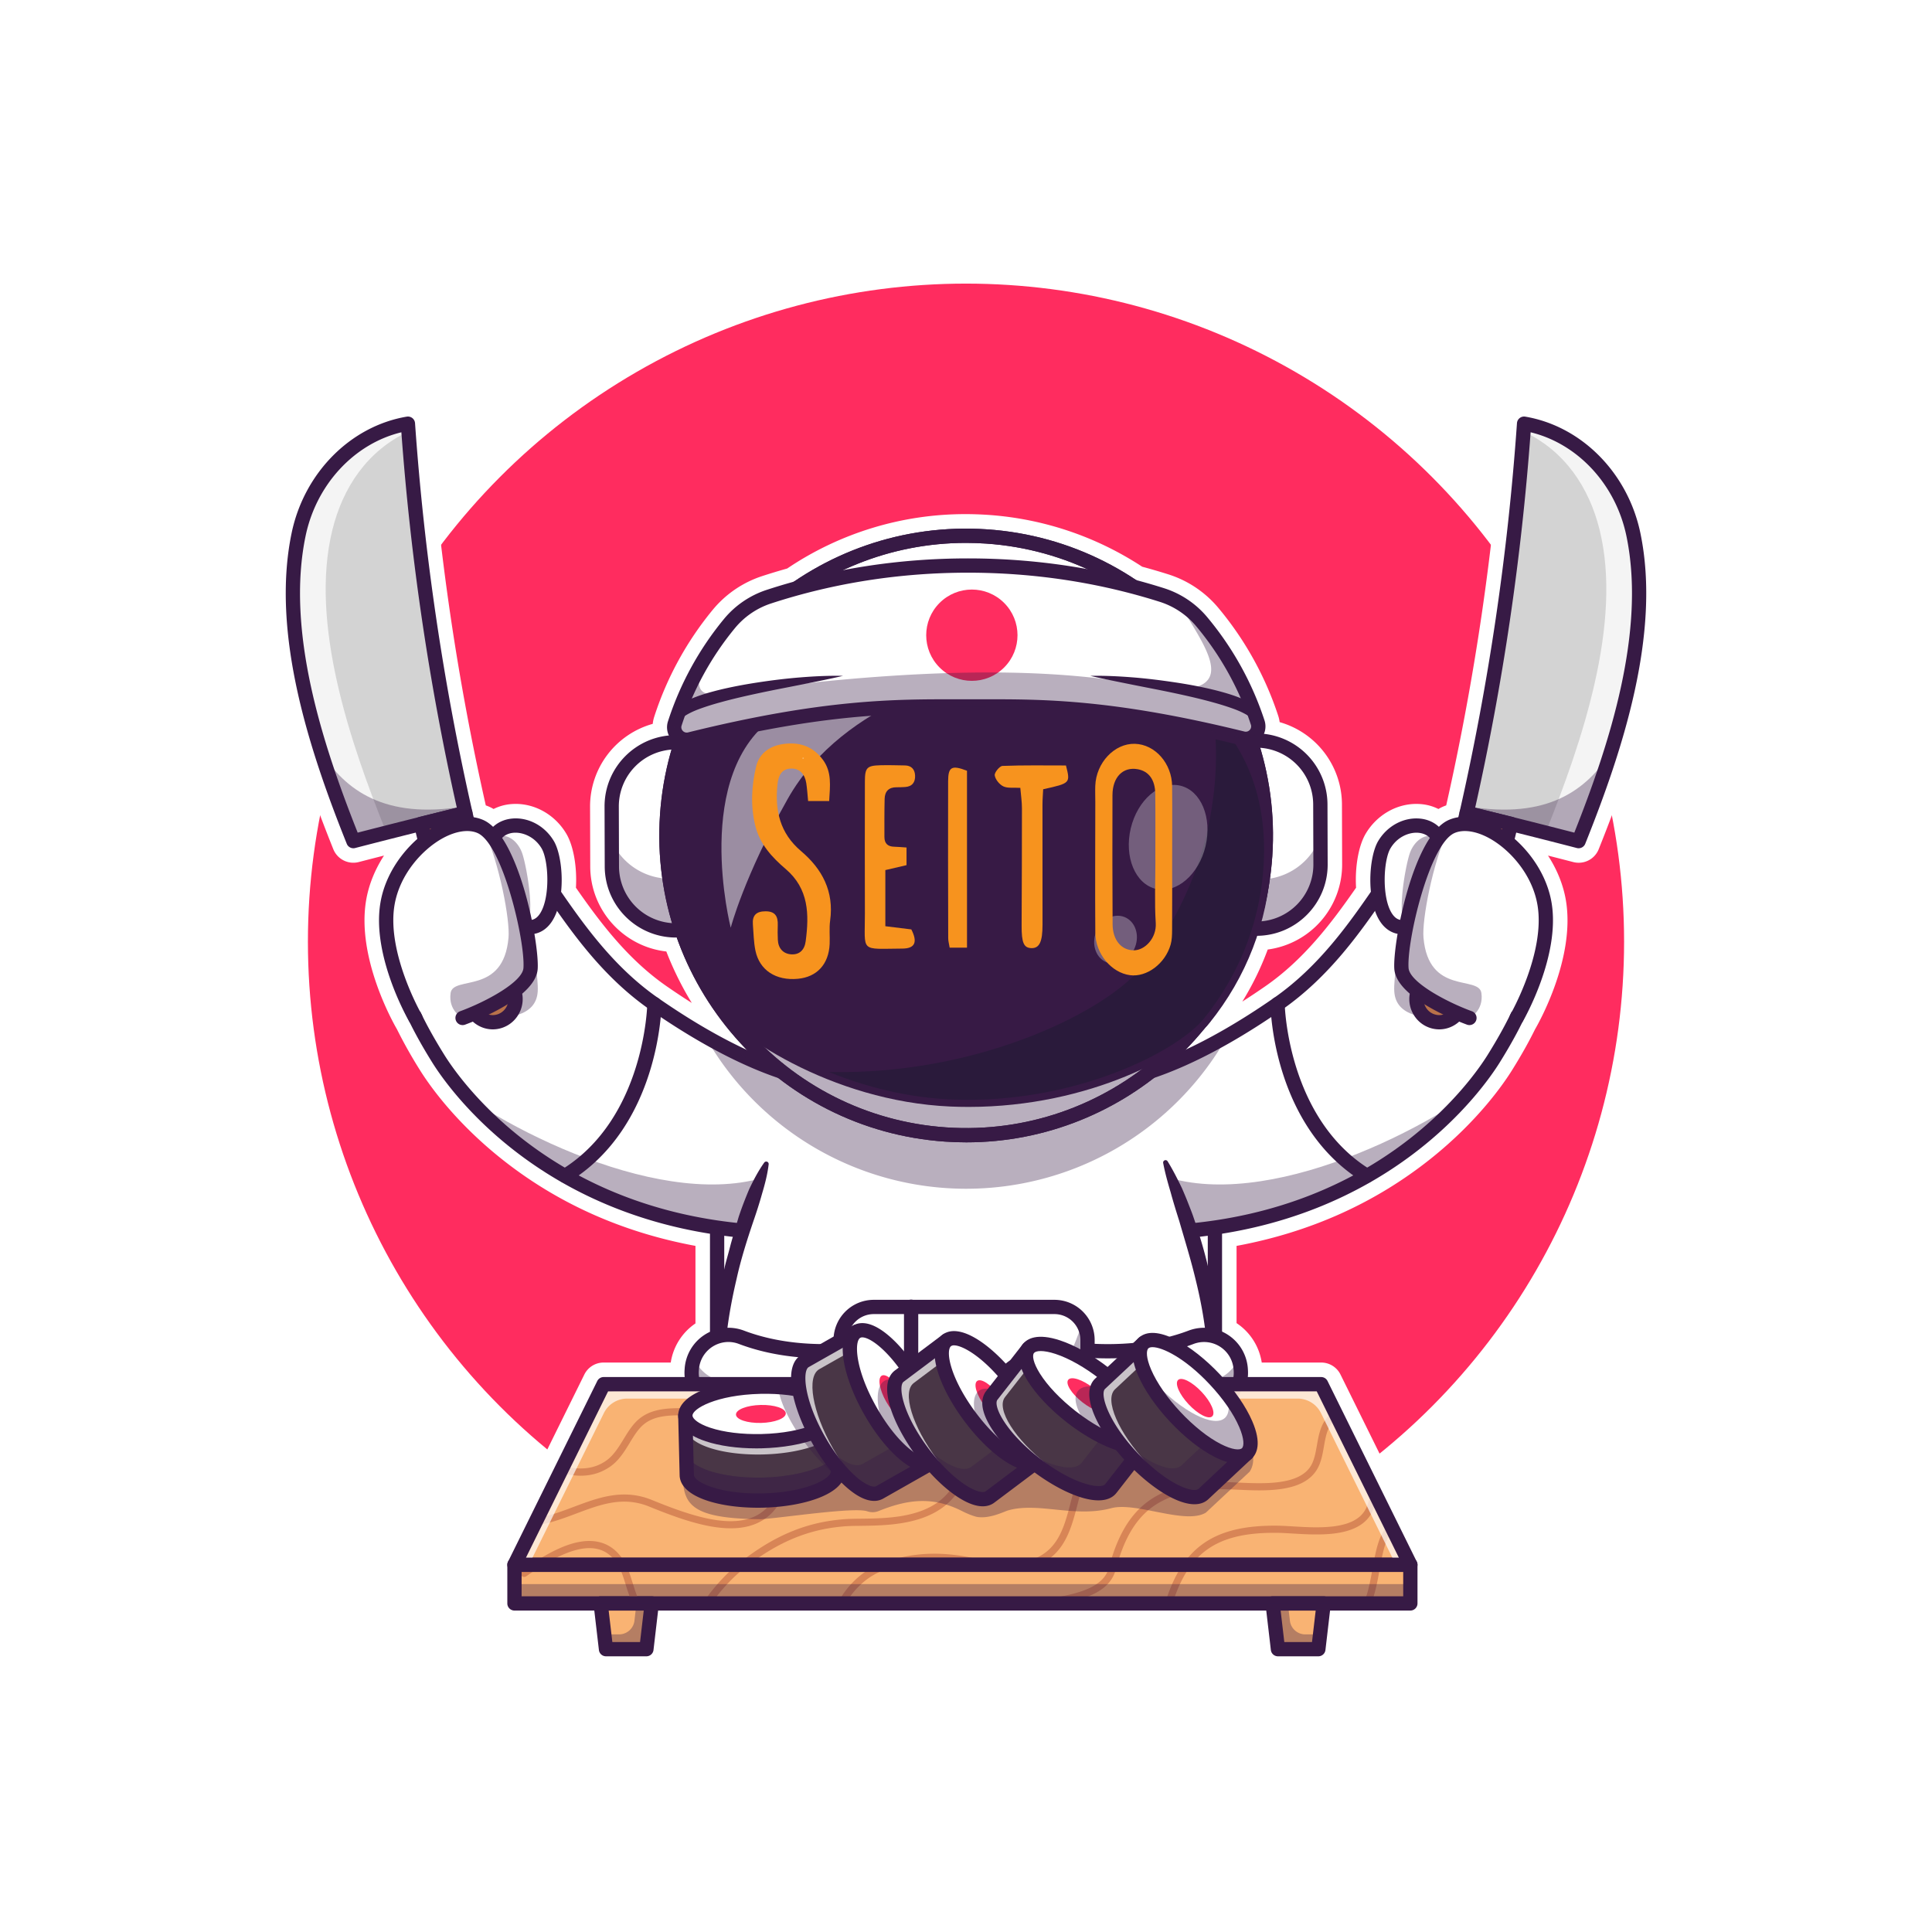 <svg xmlns="http://www.w3.org/2000/svg" xmlns:xlink="http://www.w3.org/1999/xlink" width="100%" height="100%" viewBox="0 0 4000 4000"><defs><style>.b7559080-439e-452a-a3e9-29736165c4e4{mask:url(#b05dffa3-0ede-4153-81b8-18c1ea796d69);filter:url(#b0316854-2f6c-4ce3-a892-22c02790ba23);}.ab140e8c-cbdd-45df-9475-c510e0ad4a7c,.ae82d3af-115f-4e15-b3c8-5b0eb03b8339,.b2256584-d8f3-4de2-a43f-483ad88a19e7,.b85e4a2e-a6c1-4c4a-ba2c-3cd76f70d59a{mix-blend-mode:multiply;}.ae82d3af-115f-4e15-b3c8-5b0eb03b8339{fill:url(#f16c520d-a451-4a10-ba64-5b626fa59e69);}.b53a2e58-6497-426f-b7a7-a08e423f2e33{mask:url(#a5fbfd4d-2a83-47ad-ba92-97e75fb54f11);filter:url(#f47acf7e-f71e-48f3-a394-5716ec99551e);}.b2256584-d8f3-4de2-a43f-483ad88a19e7{fill:url(#b94532c3-bf5e-4548-b314-30af5bf592c9);}.abfc6e8d-71e1-4369-8158-65e939e288c9{mask:url(#aca9c22e-8963-49ed-839c-32447839b9f8);filter:url(#b49dd5b1-a7af-43ee-8009-9063960e19df);}.b85e4a2e-a6c1-4c4a-ba2c-3cd76f70d59a{fill:url(#bec1cd92-d740-42d8-b54d-a4721701b325);}.eb69d6cc-3a38-416b-aa44-7c28df68b8a1{mask:url(#b2ac5792-7cee-460d-ba59-c43c28e4160e);filter:url(#a519de40-b852-439f-bafe-f270a09a5f3d);}.ab140e8c-cbdd-45df-9475-c510e0ad4a7c{fill:url(#bc163c2f-dbff-45ad-a607-3fa40224c362);}.aa589d48-9b3a-4570-ab9f-f4f3484eee60{fill:none;}.b2b48826-b7ae-4b6f-9124-abd64fe04c54{isolation:isolate;}.b23b7e1d-11f0-467a-9f0a-adbcf53654e6{fill:#ff2c5f;}.e8a8b3a6-69d0-4740-aa3e-665af2c1b757{fill:#fff;}.b142c551-0fdb-4c96-9150-d03dc5e74680{fill:#371a45;}.b00ea7b4-e707-4ee8-b061-4f3714a8a097{opacity:0.35;}.a2fee882-bf63-4d5a-b107-ad7179a8573e{fill:#d3d3d3;}.fcdb1ebd-c874-4826-accd-d47ce56dbecc{mask:url(#eb602a9d-9340-4ab8-b679-e34fead58420);}.a895737b-beef-4fed-893f-272472c26a78{fill:url(#b30c9c25-d6f5-45b0-bc30-39547d5ad813);}.e0fc38c5-31bc-4190-a5cb-6009fa67cc3e{mask:url(#ab4e4705-451e-4a56-b872-7d542ec44684);}.fbda23f3-5af1-4ff2-a40e-cb0fa6096b39{fill:url(#bc79a11c-1ecd-4867-bba9-fc4b87797d81);}.feb808b8-516e-4015-93cb-965256e271cc{fill:#f4f4f4;}.aca535b4-b39a-4c21-bab3-4c45a261fbce{fill:#ffa14d;}.be6bf4ee-3566-4879-9a24-364930f07ca4{mask:url(#b45e1649-2320-4e4d-9009-15fc2fe63f0b);}.e8f02488-0e4e-4c7e-b3f7-486872856f5c{fill:url(#e4f3497a-1cb1-473d-9221-1f927198b6e7);}.a4266fad-2abb-4c32-b5f0-2df40eb9d7bf{mask:url(#bb3daeb7-51ca-4101-9432-dc7bcc78657d);}.b860c315-f645-4161-a2ba-d3a227936cb0{fill:url(#af2ace33-3fec-4aa9-aff4-2aa8e8a98228);}.a4044ed4-7c56-42a6-9c0e-152f79a32c95{fill:#111a28;}.bf5e1bb0-ed55-4d80-9df3-419fd4bf4ff7{opacity:0.5;}.bead9780-c47c-4a86-8f80-5419d91cbc8a,.bf5e1bb0-ed55-4d80-9df3-419fd4bf4ff7,.f499b1fa-513d-4522-b5fb-f5250ad13895{mix-blend-mode:lighten;}.ad60a61a-c161-4cd2-a34e-337e827b6151{fill:#22a7f0;}.bd3ad710-418b-4202-9661-b713138996dd{fill:#f9b373;}.af7d5b37-23ee-42ad-9b13-194088f3973e{clip-path:url(#a90a6e29-5128-49b1-abb6-280ac5517f8a);}.beab4453-aa4a-49ab-98da-fee3d42d039a{fill:#d88556;}.b74eee70-8c69-49e9-afa0-c5e286646209{opacity:0.7;}.bea113d8-8629-49be-915b-3e2388e7d810{fill:#4f444d;}.ffd1a665-439b-4802-83e4-c060ab223a0a{fill:#493646;}.e3335b87-a9ab-40d2-ab16-3d9797b29528{fill:#ff2d60;}.ecdc58e3-b616-4e67-b3b4-5c0cc3e8b52e,.f499b1fa-513d-4522-b5fb-f5250ad13895{opacity:0.3;}.ab11f4d1-44d0-48df-b989-2405068487be{fill:#f7931e;}.bb587200-4df3-487a-9cf1-e5a8c369cbd3{filter:url(#bddd15e4-ebf4-4049-bd61-9a3ae0351887);}.a3d66492-4599-4de1-8a8c-3dcf620b4524{filter:url(#ec20f282-2acd-4240-8ebe-965f81d1fa28);}.ef0af3ca-cafd-458f-8e73-deae8a12deb7{filter:url(#a036c9af-c329-46d3-8f78-c2cbe110e6d0);}.bdc4a531-804a-4712-902e-51006ce3869c{filter:url(#b35963c7-e4fd-45f3-bbff-4a6a3d06b27c);}</style><filter id="b35963c7-e4fd-45f3-bbff-4a6a3d06b27c" x="728.34" y="-10192" width="141.7" height="32766" filterUnits="userSpaceOnUse" color-interpolation-filters="sRGB"><feFlood flood-color="#fff" result="bg"/><feBlend in="SourceGraphic" in2="bg"/></filter><mask id="b05dffa3-0ede-4153-81b8-18c1ea796d69" x="728.34" y="-10192" width="141.7" height="32766" maskUnits="userSpaceOnUse"><g class="bdc4a531-804a-4712-902e-51006ce3869c"/></mask><linearGradient id="f16c520d-a451-4a10-ba64-5b626fa59e69" x1="851.27" y1="1123.75" x2="732.74" y2="1259.2" gradientUnits="userSpaceOnUse"><stop offset="0" stop-color="#fff"/><stop offset="1" stop-color="#0b0b0b"/><stop offset="1"/></linearGradient><filter id="a036c9af-c329-46d3-8f78-c2cbe110e6d0" x="800.51" y="-10192" width="106.83" height="32766" filterUnits="userSpaceOnUse" color-interpolation-filters="sRGB"><feFlood flood-color="#fff" result="bg"/><feBlend in="SourceGraphic" in2="bg"/></filter><mask id="a5fbfd4d-2a83-47ad-ba92-97e75fb54f11" x="800.51" y="-10192" width="106.83" height="32766" maskUnits="userSpaceOnUse"><g class="ef0af3ca-cafd-458f-8e73-deae8a12deb7"/></mask><linearGradient id="b94532c3-bf5e-4548-b314-30af5bf592c9" x1="891.77" y1="1355.34" x2="812.39" y2="1446.07" xlink:href="#f16c520d-a451-4a10-ba64-5b626fa59e69"/><filter id="ec20f282-2acd-4240-8ebe-965f81d1fa28" x="3129.97" y="-10192" width="141.7" height="32766" filterUnits="userSpaceOnUse" color-interpolation-filters="sRGB"><feFlood flood-color="#fff" result="bg"/><feBlend in="SourceGraphic" in2="bg"/></filter><mask id="aca9c22e-8963-49ed-839c-32447839b9f8" x="3129.97" y="-10192" width="141.7" height="32766" maskUnits="userSpaceOnUse"><g class="a3d66492-4599-4de1-8a8c-3dcf620b4524"/></mask><linearGradient id="bec1cd92-d740-42d8-b54d-a4721701b325" x1="5867.78" y1="1123.75" x2="5749.26" y2="1259.2" gradientTransform="matrix(-1, 0, 0, 1, 9016.51, 0)" xlink:href="#f16c520d-a451-4a10-ba64-5b626fa59e69"/><filter id="bddd15e4-ebf4-4049-bd61-9a3ae0351887" x="3092.66" y="-10192" width="106.83" height="32766" filterUnits="userSpaceOnUse" color-interpolation-filters="sRGB"><feFlood flood-color="#fff" result="bg"/><feBlend in="SourceGraphic" in2="bg"/></filter><mask id="b2ac5792-7cee-460d-ba59-c43c28e4160e" x="3092.66" y="-10192" width="106.83" height="32766" maskUnits="userSpaceOnUse"><g class="bb587200-4df3-487a-9cf1-e5a8c369cbd3"/></mask><linearGradient id="bc163c2f-dbff-45ad-a607-3fa40224c362" x1="5908.29" y1="1355.34" x2="5828.9" y2="1446.07" gradientTransform="matrix(-1, 0, 0, 1, 9016.51, 0)" xlink:href="#f16c520d-a451-4a10-ba64-5b626fa59e69"/><filter id="b0316854-2f6c-4ce3-a892-22c02790ba23" x="728.34" y="976.1" width="141.7" height="352.84" filterUnits="userSpaceOnUse" color-interpolation-filters="sRGB"><feFlood flood-color="#fff" result="bg"/><feBlend in="SourceGraphic" in2="bg"/></filter><mask id="eb602a9d-9340-4ab8-b679-e34fead58420" x="728.34" y="976.1" width="141.7" height="352.84" maskUnits="userSpaceOnUse"><g class="b7559080-439e-452a-a3e9-29736165c4e4"><path class="ae82d3af-115f-4e15-b3c8-5b0eb03b8339" d="M870,1144.65l-70.22,184.28-71.47-27.26,124-325.57Q859.85,1060.6,870,1144.65Z"/></g></mask><linearGradient id="b30c9c25-d6f5-45b0-bc30-39547d5ad813" x1="851.27" y1="1123.75" x2="732.74" y2="1259.2" gradientUnits="userSpaceOnUse"><stop offset="0" stop-color="#fff"/><stop offset="1" stop-color="#fff"/><stop offset="1"/></linearGradient><filter id="f47acf7e-f71e-48f3-a394-5716ec99551e" x="800.51" y="1248.67" width="106.83" height="245.27" filterUnits="userSpaceOnUse" color-interpolation-filters="sRGB"><feFlood flood-color="#fff" result="bg"/><feBlend in="SourceGraphic" in2="bg"/></filter><mask id="ab4e4705-451e-4a56-b872-7d542ec44684" x="800.51" y="1248.67" width="106.83" height="245.27" maskUnits="userSpaceOnUse"><g class="b53a2e58-6497-426f-b7a7-a08e423f2e33"><path class="b2256584-d8f3-4de2-a43f-483ad88a19e7" d="M907.34,1401.15,872,1493.94l-71.48-27.22,83.12-218Q894.37,1325.08,907.34,1401.15Z"/></g></mask><linearGradient id="bc79a11c-1ecd-4867-bba9-fc4b87797d81" x1="891.77" y1="1355.34" x2="812.39" y2="1446.07" xlink:href="#b30c9c25-d6f5-45b0-bc30-39547d5ad813"/><filter id="b49dd5b1-a7af-43ee-8009-9063960e19df" x="3129.97" y="976.1" width="141.7" height="352.84" filterUnits="userSpaceOnUse" color-interpolation-filters="sRGB"><feFlood flood-color="#fff" result="bg"/><feBlend in="SourceGraphic" in2="bg"/></filter><mask id="b45e1649-2320-4e4d-9009-15fc2fe63f0b" x="3129.97" y="976.1" width="141.7" height="352.84" maskUnits="userSpaceOnUse"><g class="abfc6e8d-71e1-4369-8158-65e939e288c9"><path class="b85e4a2e-a6c1-4c4a-ba2c-3cd76f70d59a" d="M3130,1144.65l70.22,184.28,71.47-27.26-124-325.57Q3140.15,1060.6,3130,1144.65Z"/></g></mask><linearGradient id="e4f3497a-1cb1-473d-9221-1f927198b6e7" x1="5867.78" y1="1123.75" x2="5749.26" y2="1259.2" gradientTransform="matrix(-1, 0, 0, 1, 9016.51, 0)" xlink:href="#b30c9c25-d6f5-45b0-bc30-39547d5ad813"/><filter id="a519de40-b852-439f-bafe-f270a09a5f3d" x="3092.66" y="1248.67" width="106.83" height="245.27" filterUnits="userSpaceOnUse" color-interpolation-filters="sRGB"><feFlood flood-color="#fff" result="bg"/><feBlend in="SourceGraphic" in2="bg"/></filter><mask id="bb3daeb7-51ca-4101-9432-dc7bcc78657d" x="3092.66" y="1248.67" width="106.83" height="245.27" maskUnits="userSpaceOnUse"><g class="eb69d6cc-3a38-416b-aa44-7c28df68b8a1"><path class="ab140e8c-cbdd-45df-9475-c510e0ad4a7c" d="M3092.66,1401.15l35.35,92.79,71.48-27.22-83.12-218Q3105.63,1325.08,3092.66,1401.15Z"/></g></mask><linearGradient id="af2ace33-3fec-4aa9-aff4-2aa8e8a98228" x1="5908.29" y1="1355.34" x2="5828.9" y2="1446.07" gradientTransform="matrix(-1, 0, 0, 1, 9016.51, 0)" xlink:href="#b30c9c25-d6f5-45b0-bc30-39547d5ad813"/><clipPath id="a90a6e29-5128-49b1-abb6-280ac5517f8a"><polygon class="aa589d48-9b3a-4570-ab9f-f4f3484eee60" points="2919.97 3239.76 2919.97 3319.69 1065.14 3319.69 1065.14 3239.76 1249.83 2865.79 2735.28 2865.79 2919.97 3239.76"/></clipPath></defs><g class="b2b48826-b7ae-4b6f-9124-abd64fe04c54"><g id="febb747c-68f3-4d1d-aeef-8cf828656d76" data-name="Layer 1"><circle class="b23b7e1d-11f0-467a-9f0a-adbcf53654e6" cx="2000" cy="1949.67" r="1362.5"/><path class="e8a8b3a6-69d0-4740-aa3e-665af2c1b757" d="M2645.86,3444.21a29.77,29.77,0,0,1-29.57-26.3l-8-68.43H1375.9l-8,68.42a29.78,29.78,0,0,1-29.58,26.31h-83.65a29.77,29.77,0,0,1-29.57-26.3l-8-68.43H1065.15a29.81,29.81,0,0,1-29.77-29.78v-80a26.26,26.26,0,0,1,.38-4.2c.07-.58.17-1.28.27-1.73a30,30,0,0,1,1.84-5.89c.15-.41.32-.81.49-1.17l184.79-374.14a29.58,29.58,0,0,1,26.7-16.59h152.48c0-.35.21-3.21.21-3.21a105,105,0,0,1,48.5-82.12c1.26-.81,2.56-1.61,3.89-2.38V2567c-371.71-64.15-542-310-572.64-359.16a959.6,959.6,0,0,1-47.45-84.46c-.21-.31-.4-.63-.59-1-3.26-5.64-80.4-140.92-61.51-255.22,7.11-43,28.76-85.85,60.59-121-32.18,8.12-63.76,16.18-94.22,24.07a29.73,29.73,0,0,1-35.1-17.74c-76.81-191.66-159.27-439-114.89-652.1,27.12-130.3,127.78-231.81,250.46-252.61a29.76,29.76,0,0,1,34.68,27.26,5295.06,5295.06,0,0,0,118.21,801.54l.65,2.66a90.6,90.6,0,0,1,13.55,4.7,76.91,76.91,0,0,1,14.66,8.61,82.1,82.1,0,0,1,37.52-12.74c2.94-.27,5.91-.4,8.84-.4,36.9,0,72.15,20.88,92,54.51,13.7,23.2,20.65,67,17.39,108.22,52.62,75.9,111.25,154.33,194.71,212.19l.11.07c38.31,26.54,75.65,50,111.64,70.19a645.92,645.92,0,0,1-93.33-168.84c-85.23-5-152.91-75.56-153.18-161.63l-.37-124.17c-.23-77.14,55.46-144.1,129.62-159.52a55.14,55.14,0,0,1,2.5-21.9A658.44,658.44,0,0,1,1487.35,1272a207.05,207.05,0,0,1,96.06-65.21c16.83-5.49,34.6-10.86,52.87-16a644.27,644.27,0,0,1,363.13-111.38c14.93,0,30.09.51,45.06,1.53a649.35,649.35,0,0,1,314.08,106.23c19.24,5.16,37.87,10.58,55.4,16.12a207.16,207.16,0,0,1,96.87,64.68,662.16,662.16,0,0,1,121.35,218.51,55.36,55.36,0,0,1,2.68,20.49,162.5,162.5,0,0,1,128.57,158.4l.37,124.17a162.37,162.37,0,0,1-150,162.4,592,592,0,0,1-94.58,171.1c35.11-19.81,71.47-42.73,108.74-68.54l.2-.14c83.49-57.87,142.12-136.3,194.74-212.21-3.25-41.19,3.7-85,17.39-108.22,19.85-33.63,55.1-54.52,92-54.52,2.94,0,5.91.14,8.83.41a82.17,82.17,0,0,1,37.53,12.74,76.67,76.67,0,0,1,14.67-8.61,90.09,90.09,0,0,1,13.54-4.7l.68-2.8a5294.44,5294.44,0,0,0,118.18-801.39,29.76,29.76,0,0,1,29.7-27.69,29.28,29.28,0,0,1,5,.43c122.64,20.79,223.29,122.3,250.42,252.6,44.38,213.11-38.09,460.44-114.89,652.1a29.63,29.63,0,0,1-27.63,18.7,30,30,0,0,1-7.49-1c-30.37-7.87-61.94-15.93-94.21-24.07,31.84,35.13,53.49,78,60.6,121,18.89,114.3-58.26,249.58-61.55,255.28-.14.24-.32.52-.51.81a961.48,961.48,0,0,1-47.5,84.54c-30.64,49.11-201,295-572.58,359.15v180.81c1.66.94,3.29,1.92,4.86,2.93a105,105,0,0,1,48.5,82.15s.19,2.81.21,3.18h136.6A29.58,29.58,0,0,1,2762,2852.6l184.69,374a13.92,13.92,0,0,1,.69,1.61,29.89,29.89,0,0,1,1.75,5.71c.1.45.2,1.17.26,1.74a23.85,23.85,0,0,1,.38,4.12v80a29.81,29.81,0,0,1-29.77,29.78H2767.1l-8,68.42a29.78,29.78,0,0,1-29.58,26.31Z"/><path class="e8a8b3a6-69d0-4740-aa3e-665af2c1b757" d="M3155.44,862.4a14.92,14.92,0,0,1,2.48.21c116.64,19.77,212.4,116.58,238.28,240.88,43.56,209.19-38.11,453.76-114.12,643.46a14.74,14.74,0,0,1-17.42,8.8c-41.62-10.77-83.57-21.44-125.53-31.94-1.05,4.37-2.12,8.74-3.18,13.1,35.6,31.46,67.5,78.17,76.52,132.7,18,109.14-56.56,239.83-59.74,245.34-.14.24-.33.43-.48.66a945.56,945.56,0,0,1-47.27,84.25c-32,51.35-202.11,294.89-574.85,354.37v202.71a93.81,93.81,0,0,1,11.76,6.37,90.21,90.21,0,0,1,41.64,70.52l.14,2.12a92.27,92.27,0,0,1-.28,15.07H2735.3a14.77,14.77,0,0,1,13.24,8.23l184.69,373.95c.05.1.06.21.11.31a14.76,14.76,0,0,1,1.09,3.37c0,.23,0,.47.08.71a13.87,13.87,0,0,1,.25,2.15v80a14.78,14.78,0,0,1-14.77,14.78H2753.75l-9.56,81.68a14.77,14.77,0,0,1-14.68,13.05h-83.65a14.79,14.79,0,0,1-14.68-13.05l-9.55-81.68H1362.55l-9.56,81.68a14.77,14.77,0,0,1-14.68,13.05h-83.65a14.79,14.79,0,0,1-14.68-13.05l-9.55-81.68H1065.15a14.78,14.78,0,0,1-14.77-14.78v-80a12.75,12.75,0,0,1,.25-2.15c0-.24,0-.48.08-.71a14.76,14.76,0,0,1,1.09-3.37c0-.1.06-.21.11-.31l184.69-373.95a14.78,14.78,0,0,1,13.25-8.23h167.79a90.82,90.82,0,0,1-.28-15l.14-2.16a90.21,90.21,0,0,1,41.64-70.51,93.26,93.26,0,0,1,10.79-5.93V2554.24c-372.78-59.46-542.88-303-574.91-354.38a945.56,945.56,0,0,1-47.27-84.25c-.15-.23-.34-.42-.47-.66-3.19-5.51-77.78-136.2-59.74-245.34,9-54.53,40.9-101.24,76.51-132.7q-1.59-6.54-3.17-13.1c-42,10.5-83.92,21.17-125.53,31.94a14.74,14.74,0,0,1-17.42-8.8c-76-189.7-157.69-434.27-114.12-643.46,25.87-124.3,121.63-221.11,238.28-240.88a14.78,14.78,0,0,1,17.21,13.53A5309.13,5309.13,0,0,0,977.85,1680c1,4,2,8,2.93,12.08a78.74,78.74,0,0,1,19.84,5.68,70.61,70.61,0,0,1,20.31,14.2c10.23-9.61,23.78-15.69,39.3-17.12q3.74-.35,7.46-.34c31.42,0,61.82,17.89,79.08,47.13,12.21,20.67,19,64.25,14.88,104.67,49.58,71.72,111.23,157.82,201.63,220.46l.08.06c69.71,48.3,130.26,82.46,182.08,106.52q-12.21-12.55-23.85-25.83A634.84,634.84,0,0,1,1400.81,1941c-.31,0-.62.09-.93.09h-.48c-81.05,0-147.12-65.83-147.37-147l-.37-124.17c-.23-76.67,58.42-140,133.28-147.15a39.89,39.89,0,0,1-1.89-29.62,643.74,643.74,0,0,1,115.89-211.66,192.06,192.06,0,0,1,89.11-60.47q27.1-8.83,54.63-16.44a629.46,629.46,0,0,1,356.73-110.17q21.93,0,44,1.5a631.5,631.5,0,0,1,308.84,105.11q28.78,7.67,57.14,16.57a192.16,192.16,0,0,1,89.87,60,647.21,647.21,0,0,1,118.62,213.57h0a40,40,0,0,1-1.1,28.14,147.39,147.39,0,0,1,131.6,146.1l.37,124.17a147.37,147.37,0,0,1-145.85,147.82,578,578,0,0,1-99.09,180.88c-2,2.48-4.31,5.06-6.76,7.68q-19.44,24.27-41.39,46.77c51.57-24,111.74-58,181-106l.07-.06c90.41-62.64,152.06-148.74,201.63-220.46-4.14-40.42,2.68-84,14.88-104.67,17.26-29.24,47.68-47.14,79.08-47.13q3.72,0,7.46.34c15.52,1.43,29.08,7.51,39.3,17.12a70.61,70.61,0,0,1,20.31-14.2,78.82,78.82,0,0,1,19.85-5.68c1-4,2-8,2.93-12.08a5311.65,5311.65,0,0,0,118.55-803.81,14.76,14.76,0,0,1,14.73-13.74m0-30A44.77,44.77,0,0,0,3110.78,874a5281.35,5281.35,0,0,1-116.56,793.47c-2.36.84-4.67,1.75-6.92,2.75a87,87,0,0,0-9.19,4.73,98.54,98.54,0,0,0-35.58-10.07c-3.4-.31-6.83-.46-10.22-.46-42.18,0-82.38,23.71-104.92,61.88-14.74,25-22.34,68.72-19.8,111.63-51.06,73.42-108.08,148.74-188,204.1-.11.06-.2.14-.31.21q-23.86,16.53-47.19,31.43a602.24,602.24,0,0,0,52.59-107.78,177.43,177.43,0,0,0,154.06-176.4l-.37-124.17a177.65,177.65,0,0,0-129-170.23,70.54,70.54,0,0,0-3-13.28,677.21,677.21,0,0,0-124.08-223.45A222.08,222.08,0,0,0,2418.46,1189c-17-5.38-35-10.65-53.67-15.68A664.37,664.37,0,0,0,2045.49,1066c-15.3-1-30.81-1.57-46.08-1.57A659.22,659.22,0,0,0,1629.89,1177c-17.6,5-34.79,10.17-51.14,15.5a222.09,222.09,0,0,0-103,69.94A673.76,673.76,0,0,0,1354.5,1484a71.24,71.24,0,0,0-3.08,14.67A177.67,177.67,0,0,0,1221.66,1670l.37,124.17c.28,90.81,69.29,165.86,157.51,175.76a659.09,659.09,0,0,0,52.76,106.55q-25.58-16.21-51.86-34.41l-.12-.08c-79.84-55.34-136.85-130.66-187.91-204.07,2.55-42.9-5.06-86.66-19.8-111.63-22.53-38.17-62.74-61.88-104.92-61.88-3.39,0-6.81.15-10.18.46a98.69,98.69,0,0,0-35.62,10.07,89,89,0,0,0-9.19-4.74c-2.25-1-4.56-1.9-6.91-2.74A5278.84,5278.84,0,0,1,889.23,874a44.78,44.78,0,0,0-44.66-41.64A44.25,44.25,0,0,0,837,833c-128.69,21.81-234.24,128-262.6,264.33-45.2,217,38.06,467.12,115.64,660.74a44.75,44.75,0,0,0,52.81,26.68q25.62-6.63,52.19-13.41c-18.91,29.13-31.83,61.17-37.14,93.34-19.43,117.52,54.83,250.46,63.36,265.24l.45.76a971.06,971.06,0,0,0,47.82,85c18.08,29,70.48,104.73,166.35,181.67,115.41,92.63,251.22,153.84,404,182.12v160.53a119.67,119.67,0,0,0-51.17,81H1249.85A44.51,44.51,0,0,0,1209.7,2846L1025,3219.91c-.07.14-.13.27-.2.4-.29.63-.57,1.29-.84,2a45.82,45.82,0,0,0-2.63,8.49c-.23,1.1-.37,2.07-.46,2.87a38.36,38.36,0,0,0-.5,6.11v80a44.83,44.83,0,0,0,44.77,44.78h138.58l6.46,55.16a44.78,44.78,0,0,0,44.47,39.57h83.65a44.79,44.79,0,0,0,44.48-39.55l6.45-55.18H2594.93l6.46,55.16a44.78,44.78,0,0,0,44.47,39.57h83.65a44.79,44.79,0,0,0,44.48-39.55l6.45-55.18H2920a44.83,44.83,0,0,0,44.77-44.78v-80a38.55,38.55,0,0,0-.5-6.13c-.1-.8-.24-1.77-.47-2.88a44.87,44.87,0,0,0-2.54-8.27c-.3-.76-.61-1.51-1-2.24l-.15-.31L2775.44,2846A44.51,44.51,0,0,0,2735.3,2821h-123a119.68,119.68,0,0,0-52.14-81.62V2579.5c152.78-28.28,288.57-89.48,404-182.11,95.85-76.93,148.26-152.66,166.34-181.66,19-30.4,34.62-58.24,47.84-85.06l.27-.45a2.26,2.26,0,0,1,.16-.26c8.53-14.78,82.78-147.72,63.36-265.24-5.32-32.16-18.23-64.21-37.15-93.34q26.58,6.78,52.22,13.42a45,45,0,0,0,11.23,1.43,44.56,44.56,0,0,0,41.55-28.12c77.59-193.62,160.85-443.7,115.65-660.74C3397.2,961.08,3291.65,854.85,3162.93,833a44,44,0,0,0-7.49-.63Z"/><rect class="e8a8b3a6-69d0-4740-aa3e-665af2c1b757" x="1484.71" y="2178.67" width="1030.64" height="849.31" rx="263.56"/><path class="b142c551-0fdb-4c96-9150-d03dc5e74680" d="M2251.79,3042.75H1748.26c-153.47,0-278.33-124.85-278.33-278.33V2442.23c0-153.47,124.86-278.33,278.33-278.33h503.53c153.48,0,278.33,124.86,278.33,278.33v322.19C2530.12,2917.9,2405.27,3042.75,2251.79,3042.75Zm-503.53-849.3c-137.17,0-248.78,111.6-248.78,248.78v322.19c0,137.18,111.61,248.78,248.78,248.78h503.53c137.18,0,248.78-111.6,248.78-248.78V2442.23c0-137.18-111.6-248.78-248.78-248.78Z"/><g class="b00ea7b4-e707-4ee8-b061-4f3714a8a097"><path class="b142c551-0fdb-4c96-9150-d03dc5e74680" d="M1712.23,2343.6l-2.69,6.76a241,241,0,0,1-19.84,23Z"/></g><path class="e8a8b3a6-69d0-4740-aa3e-665af2c1b757" d="M1792.5,2237.51,1759,2281.73l-71.73,94.82-130.91,173q-10-.77-19.76-1.7C1186,2514.55,982.33,2311.94,907.56,2192c-92.27-147.94-103.76-230.31-82.85-330.45,24.34-116.47,156.73-142.1,211.21-131.06,72.15,14.59,142.11,225.81,319,348.33,37.53,26,72.47,48,104.9,66.6C1686.89,2275.71,1790.1,2238.4,1792.5,2237.51Z"/><g class="b00ea7b4-e707-4ee8-b061-4f3714a8a097"><path class="b142c551-0fdb-4c96-9150-d03dc5e74680" d="M1689.7,2373.37l-133.31,176.16c-290.23-21.94-482.6-159.42-587-276.08C1164.14,2403,1523.14,2544.55,1689.7,2373.37Z"/></g><path class="b142c551-0fdb-4c96-9150-d03dc5e74680" d="M1556.39,2564.29c-.37,0-.74,0-1.12,0C1122.81,2531.61,929.4,2255,895,2199.86c-97.78-156.78-105.13-243.86-84.77-341.29,27-129,172.42-153.9,228.6-142.53,38.33,7.76,70.65,54.61,115.37,119.45,50.84,73.7,114.11,165.44,209.08,231.24,291.11,201.7,422.74,157.39,424.05,156.93a14.77,14.77,0,0,1,10.5,27.61c-5.76,2.23-144.84,52.15-451.38-160.25-99.41-68.88-164.38-163.07-216.58-238.75-37.7-54.66-70.26-101.87-96.91-107.26-46.09-9.34-171.43,12.53-193.81,119.6-19.27,92.24-12.08,170.49,80.93,319.61,33.06,53,219.15,319,637.39,350.57a14.77,14.77,0,0,1-1.1,29.5Z"/><path class="a2fee882-bf63-4d5a-b107-ad7179a8573e" d="M963.45,1683.29q-116.13,28.2-231.83,58.17c-23-57.44-46.43-119.75-66.71-184.43-46.39-148-76.24-308.47-46.65-450.54,23.49-112.77,110.26-209.63,226.29-229.31q3.48,49.53,7.83,98.92,7.47,84.5,17.65,168.55,6.27,52.08,13.6,104,10.74,76.41,23.71,152.48,23,134.7,53,268.43C961.38,1674.16,962.42,1678.71,963.45,1683.29Z"/><g class="fcdb1ebd-c874-4826-accd-d47ce56dbecc"><path class="a895737b-beef-4fed-893f-272472c26a78" d="M870,1144.65l-70.22,184.28-71.47-27.26,124-325.57Q859.85,1060.6,870,1144.65Z"/></g><g class="e0fc38c5-31bc-4190-a5cb-6009fa67cc3e"><path class="fbda23f3-5af1-4ff2-a40e-cb0fa6096b39" d="M907.34,1401.15,872,1493.94l-71.48-27.22,83.12-218Q894.37,1325.08,907.34,1401.15Z"/></g><path class="feb808b8-516e-4015-93cb-965256e271cc" d="M844.57,877.18c.42,6.48.64,9.72,1.08,16.2-86.23,40.4-135.91,116.73-157.41,203.4-47.89,193.1,36.85,440.87,111.75,627-27.35,7-41,10.5-68.34,17.62-75.67-188.81-155.9-430.82-113.39-634.95C641.74,993.73,728.53,896.86,844.57,877.18Z"/><g class="b00ea7b4-e707-4ee8-b061-4f3714a8a097"><path class="b142c551-0fdb-4c96-9150-d03dc5e74680" d="M963.45,1683.29q-116.13,28.2-231.83,58.17c-23-57.44-46.43-119.75-66.71-184.43,49.76,78.42,131,140,295.47,112.55C961.38,1674.16,962.42,1678.71,963.45,1683.29Z"/></g><path class="b142c551-0fdb-4c96-9150-d03dc5e74680" d="M731.64,1756.23a14.78,14.78,0,0,1-13.71-9.28c-76-189.69-157.69-434.25-114.13-643.47,25.88-124.29,121.64-221.09,238.29-240.87a14.78,14.78,0,0,1,17.21,13.53A5310.47,5310.47,0,0,0,977.86,1680a14.78,14.78,0,0,1-10.92,17.63c-77.18,18.74-155.1,38.29-231.59,58.1A14.88,14.88,0,0,1,731.64,1756.23ZM831,895C733.58,918.57,655,1002.8,632.73,1109.51c-41.05,197.14,34.76,430.33,107.81,614.38,67.91-17.53,136.84-34.83,205.29-51.52A5343,5343,0,0,1,831,895Z"/><path class="aca535b4-b39a-4c21-bab3-4c45a261fbce" d="M1035,2114h0a47.91,47.91,0,0,0,30.21-60q-57.29-183.7-101.73-370.68c-36.72,8.85-55.07,13.34-91.75,22.47Q917,1896.34,975.37,2083.08C983.46,2108.53,1010.24,2122.27,1035,2114Z"/><path class="b142c551-0fdb-4c96-9150-d03dc5e74680" d="M1020.22,2131.2a61,61,0,0,1-27.7-6.7,62.2,62.2,0,0,1-31.23-36.94c-38.77-124-73.74-251.31-104-378.38a14.77,14.77,0,0,1,10.8-17.76c36.64-9.11,54.67-13.53,91.86-22.5a14.78,14.78,0,0,1,17.83,10.94c29.55,124.16,63.69,248.55,101.46,369.71,10.31,32.46-7.46,67.69-39.63,78.44h0A61.18,61.18,0,0,1,1020.22,2131.2ZM889.48,1716.56c29.27,121.68,62.9,243.44,100,362.12a32.8,32.8,0,0,0,16.44,19.48,31.38,31.38,0,0,0,24.37,1.83h0c17-5.67,26.29-24.31,20.82-41.55-36.54-117.18-69.67-237.3-98.57-357.32C929,1706.81,912.73,1710.8,889.48,1716.56Z"/><path class="e8a8b3a6-69d0-4740-aa3e-665af2c1b757" d="M1019.16,1740.8c-17.94,49.23,20.07,171.75,72.06,178.38,65.64,8.38,66.3-130.34,42.83-170.09C1104.72,1699.42,1035.62,1695.62,1019.16,1740.8Z"/><path class="e8a8b3a6-69d0-4740-aa3e-665af2c1b757" d="M1091.22,1919.18a35.19,35.19,0,0,1-6.09-1.33c-48.84-14.85-83.23-129.77-66-177a18,18,0,0,1,.89-2.11c17.77-42.92,85.18-38.49,114,10.38C1157.53,1788.86,1156.86,1927.56,1091.22,1919.18Z"/><g class="b00ea7b4-e707-4ee8-b061-4f3714a8a097"><path class="b142c551-0fdb-4c96-9150-d03dc5e74680" d="M1085.13,1917.85c-48.84-14.85-83.23-129.77-66-177a18,18,0,0,1,.89-2.11c24.37-20.41,52.14.9,61.35,28.48C1091.43,1797.27,1110.9,1911.07,1085.13,1917.85Z"/></g><path class="b142c551-0fdb-4c96-9150-d03dc5e74680" d="M1096.69,1934.31a57.32,57.32,0,0,1-7.34-.47c-20.55-2.62-40-18.1-56.24-44.75-25.3-41.52-42.52-113-27.83-153.35,8.47-23.25,29-38.56,55-41,33.91-3.11,67.91,15.23,86.54,46.79,19.21,32.53,25.12,121.81-4.13,166.23C1131.28,1925.08,1115.15,1934.31,1096.69,1934.31ZM1067.28,1724c-1.48,0-2.93.06-4.34.19-8.51.79-23.7,4.64-29.9,21.65h0c-10.3,28.27,1.76,89.21,25.31,127.85,11.24,18.45,23.57,29.39,34.74,30.81,7,.91,16.19.24,24.87-13,21.72-33,17.85-110.42,3.37-135C1107.83,1733.74,1085.26,1724,1067.28,1724Zm-48.12,16.78h0Z"/><g class="b00ea7b4-e707-4ee8-b061-4f3714a8a097"><path class="b142c551-0fdb-4c96-9150-d03dc5e74680" d="M816.89,1920c17.38-105.16,128.81-188.83,192.56-160.79s107.29,241.62,103.82,293.77-63.54,56.38-117.43,56.38c-21.51,0-46.35-32.17-80.28-55C864.48,2020.09,806.44,1983.23,816.89,1920Z"/></g><path class="e8a8b3a6-69d0-4740-aa3e-665af2c1b757" d="M860.07,2107.56s-75.34-130.37-58-235.54,128.82-188.83,192.56-160.79S1102,1952.85,1098.49,2005s-140.8,102.56-140.8,102.56-20.51-21.43-56.47-28.68C878.21,2074.24,860.07,2107.56,860.07,2107.56Z"/><g class="b00ea7b4-e707-4ee8-b061-4f3714a8a097"><path class="b142c551-0fdb-4c96-9150-d03dc5e74680" d="M1098.5,2005c-3.47,52.16-140.81,102.58-140.81,102.58s-30-14.46-24.75-51.62,109.51,5.22,119.9-114.82c3.14-36.26-17.91-150.82-52-226.55C1061.23,1753.06,1101.86,1954.56,1098.5,2005Z"/></g><path class="b142c551-0fdb-4c96-9150-d03dc5e74680" d="M957.69,2122.34a14.78,14.78,0,0,1-5.09-28.65c53.28-19.59,129.19-60.35,131.15-89.67,3.74-56.17-43.3-256.51-95-279.26-18.39-8.08-44.41-4.32-71.44,10.32-42.4,23-90,75-100.6,139.35-16.3,98.62,55.45,224.48,56.18,225.74A14.78,14.78,0,0,1,847.28,2115c-3.19-5.51-77.79-136.2-59.75-245.34,12.28-74.26,67-134.13,115.69-160.52,35.63-19.3,70.23-23.34,97.4-11.38,74.33,32.7,116.12,255.73,112.61,308.27-3.92,58.76-126,106.48-150.45,115.45A14.67,14.67,0,0,1,957.69,2122.34Z"/><path class="b142c551-0fdb-4c96-9150-d03dc5e74680" d="M1170.25,2449.13a14.78,14.78,0,0,1-7.74-27.37c172.33-105.78,177.57-340.72,177.6-343.09a14.78,14.78,0,0,1,14.77-14.57h.21a14.78,14.78,0,0,1,14.57,15c-.15,10.31-5.64,253.66-191.69,367.86A14.74,14.74,0,0,1,1170.25,2449.13Z"/><path class="e8a8b3a6-69d0-4740-aa3e-665af2c1b757" d="M3092.44,2192c-74.72,119.87-278.26,322.29-628.55,355.76-6.72.62-13.48,1.22-20.27,1.73l-130.77-172.8-71.88-95-33.47-44.22c2.41.89,105.91,38.31,333.78-92.68,32.1-18.43,66.71-40.22,103.84-66,176.86-122.52,246.82-333.74,319-348.33,54.48-11,186.87,14.59,211.21,131.06C3196.2,1961.73,3184.71,2044.1,3092.44,2192Z"/><g class="b00ea7b4-e707-4ee8-b061-4f3714a8a097"><path class="b142c551-0fdb-4c96-9150-d03dc5e74680" d="M2310.3,2373.37l133.31,176.16c290.23-21.94,482.6-159.42,587-276.08C2835.86,2403,2476.86,2544.55,2310.3,2373.37Z"/></g><path class="b142c551-0fdb-4c96-9150-d03dc5e74680" d="M2443.61,2564.29a14.77,14.77,0,0,1-1.1-29.5c418.24-31.58,604.33-297.57,637.39-350.57,93-149.12,100.2-227.37,80.93-319.61-22.38-107.06-147.7-128.94-193.81-119.6-26.65,5.39-59.21,52.6-96.91,107.26-52.2,75.68-117.17,169.87-216.58,238.75-306.54,212.39-445.62,162.48-451.38,160.25a14.77,14.77,0,0,1,10.52-27.61c2.06.72,133.77,44.19,424-156.93,95-65.8,158.24-157.54,209.08-231.24,44.73-64.84,77-111.69,115.38-119.45,56.09-11.36,201.63,13.5,228.59,142.53,20.36,97.43,13,184.51-84.77,341.29-34.38,55.12-227.79,331.75-660.25,364.39C2444.35,2564.28,2444,2564.29,2443.61,2564.29Z"/><path class="a2fee882-bf63-4d5a-b107-ad7179a8573e" d="M3036.55,1683.29q116.13,28.2,231.83,58.17c23-57.44,46.43-119.75,66.71-184.43,46.39-148,76.24-308.47,46.65-450.54-23.49-112.77-110.26-209.63-226.29-229.31q-3.48,49.53-7.83,98.92-7.47,84.5-17.65,168.55-6.27,52.08-13.6,104-10.74,76.41-23.71,152.48-23,134.7-53,268.43C3038.62,1674.16,3037.58,1678.71,3036.55,1683.29Z"/><g class="be6bf4ee-3566-4879-9a24-364930f07ca4"><path class="e8f02488-0e4e-4c7e-b3f7-486872856f5c" d="M3130,1144.65l70.22,184.28,71.47-27.26-124-325.57Q3140.15,1060.6,3130,1144.65Z"/></g><g class="a4266fad-2abb-4c32-b5f0-2df40eb9d7bf"><path class="b860c315-f645-4161-a2ba-d3a227936cb0" d="M3092.66,1401.15l35.35,92.79,71.48-27.22-83.12-218Q3105.63,1325.08,3092.66,1401.15Z"/></g><path class="feb808b8-516e-4015-93cb-965256e271cc" d="M3155.43,877.18c-.42,6.48-.64,9.72-1.08,16.2,86.23,40.4,135.91,116.73,157.41,203.4,47.89,193.1-36.85,440.87-111.75,627,27.35,7,41,10.5,68.34,17.62,75.67-188.81,155.9-430.82,113.39-634.95C3358.26,993.73,3271.47,896.86,3155.43,877.18Z"/><g class="b00ea7b4-e707-4ee8-b061-4f3714a8a097"><path class="b142c551-0fdb-4c96-9150-d03dc5e74680" d="M3036.55,1683.29q116.13,28.2,231.83,58.17c23-57.44,46.43-119.75,66.71-184.43-49.76,78.42-131,140-295.47,112.55C3038.62,1674.16,3037.58,1678.71,3036.55,1683.29Z"/></g><path class="b142c551-0fdb-4c96-9150-d03dc5e74680" d="M3268.36,1756.23a14.88,14.88,0,0,1-3.71-.48c-76.49-19.81-154.41-39.36-231.59-58.1a14.78,14.78,0,0,1-10.92-17.63,5311.37,5311.37,0,0,0,118.57-803.88,14.76,14.76,0,0,1,17.21-13.53c116.64,19.78,212.39,116.58,238.28,240.87,43.56,209.21-38.11,453.77-114.13,643.47A14.79,14.79,0,0,1,3268.36,1756.23Zm-214.19-83.86c68.45,16.69,137.38,34,205.29,51.52,73.05-184.05,148.86-417.25,107.81-614.38C3345.05,1002.8,3266.42,918.57,3169,895A5342.55,5342.55,0,0,1,3054.17,1672.37Z"/><path class="aca535b4-b39a-4c21-bab3-4c45a261fbce" d="M2965,2114h0a47.91,47.91,0,0,1-30.21-60q57.29-183.7,101.73-370.68c36.72,8.85,55.07,13.34,91.75,22.47q-45.33,190.58-103.67,377.32C3016.54,2108.53,2989.76,2122.27,2965,2114Z"/><path class="b142c551-0fdb-4c96-9150-d03dc5e74680" d="M2979.78,2131.2a61.18,61.18,0,0,1-19.43-3.19c-32.16-10.75-49.94-46-39.61-78.51,37.73-121,71.87-245.41,101.43-369.64a14.79,14.79,0,0,1,17.84-10.94c37.19,9,55.22,13.39,91.86,22.5a14.77,14.77,0,0,1,10.8,17.76c-30.22,127.07-65.19,254.36-103.94,378.32a62.24,62.24,0,0,1-31.25,37A61,61,0,0,1,2979.78,2131.2Zm67.69-430.08c-28.91,120.09-62,240.19-98.54,357.24-5.5,17.32,3.84,36,20.79,41.63h0a31.34,31.34,0,0,0,24.37-1.83,32.82,32.82,0,0,0,16.45-19.55c37.09-118.61,70.71-240.37,100-362.05C3087.27,1710.8,3071,1706.81,3047.47,1701.12Z"/><path class="e8a8b3a6-69d0-4740-aa3e-665af2c1b757" d="M2980.84,1740.8c17.94,49.23-20.07,171.75-72.06,178.38-65.64,8.38-66.3-130.34-42.83-170.09C2895.28,1699.42,2964.38,1695.62,2980.84,1740.8Z"/><path class="e8a8b3a6-69d0-4740-aa3e-665af2c1b757" d="M2908.78,1919.18a35.19,35.19,0,0,0,6.09-1.33c48.84-14.85,83.23-129.77,66-177a18,18,0,0,0-.89-2.11c-17.77-42.92-85.18-38.49-114,10.38C2842.47,1788.86,2843.14,1927.56,2908.78,1919.18Z"/><g class="b00ea7b4-e707-4ee8-b061-4f3714a8a097"><path class="b142c551-0fdb-4c96-9150-d03dc5e74680" d="M2914.87,1917.85c48.84-14.85,83.23-129.77,66-177a18,18,0,0,0-.89-2.11c-24.37-20.41-52.14.9-61.35,28.48C2908.57,1797.27,2889.1,1911.07,2914.87,1917.85Z"/></g><path class="b142c551-0fdb-4c96-9150-d03dc5e74680" d="M2903.31,1934.31c-18.46,0-34.59-9.23-45.95-26.5-29.25-44.42-23.34-133.7-4.14-166.23,18.64-31.56,52.64-49.89,86.55-46.79,25.94,2.39,46.48,17.7,54.95,41h0c14.69,40.31-2.53,111.83-27.83,153.35-16.24,26.65-35.69,42.13-56.24,44.75A57.32,57.32,0,0,1,2903.31,1934.31ZM2932.72,1724c-18,0-40.55,9.72-54,32.58-14.48,24.54-18.35,102,3.37,135,8.68,13.2,17.85,13.87,24.87,13,11.17-1.42,23.5-12.36,34.74-30.81,23.55-38.64,35.61-99.58,25.31-127.85h0c-6.2-17-21.39-20.86-29.9-21.65C2935.65,1724.08,2934.2,1724,2932.72,1724Z"/><g class="b00ea7b4-e707-4ee8-b061-4f3714a8a097"><path class="b142c551-0fdb-4c96-9150-d03dc5e74680" d="M3183.11,1920c-17.38-105.16-128.81-188.83-192.56-160.79S2883.26,2000.87,2886.73,2053s63.54,56.38,117.43,56.38c21.51,0,46.35-32.17,80.28-55C3135.52,2020.09,3193.56,1983.23,3183.11,1920Z"/></g><path class="e8a8b3a6-69d0-4740-aa3e-665af2c1b757" d="M3139.93,2107.56s75.34-130.37,58-235.54-128.82-188.83-192.56-160.79S2898,1952.85,2901.51,2005s140.8,102.56,140.8,102.56,20.51-21.43,56.47-28.68C3121.79,2074.24,3139.93,2107.56,3139.93,2107.56Z"/><g class="b00ea7b4-e707-4ee8-b061-4f3714a8a097"><path class="b142c551-0fdb-4c96-9150-d03dc5e74680" d="M2901.5,2005c3.47,52.16,140.81,102.58,140.81,102.58s30-14.46,24.75-51.62-109.51,5.22-119.9-114.82c-3.14-36.26,17.91-150.82,52-226.55C2938.77,1753.06,2898.14,1954.56,2901.5,2005Z"/></g><path class="b142c551-0fdb-4c96-9150-d03dc5e74680" d="M3042.31,2122.34a14.67,14.67,0,0,1-5.09-.91c-24.43-9-146.53-56.69-150.45-115.45-3.51-52.54,38.28-275.57,112.61-308.27,27.15-12,61.76-7.92,97.39,11.38,48.74,26.39,103.42,86.26,115.7,160.52,18,109.14-56.56,239.83-59.74,245.34a14.78,14.78,0,0,1-25.59-14.78c.72-1.26,72.47-127.12,56.17-225.74-10.64-64.4-58.2-116.39-100.6-139.35-27-14.64-53.06-18.4-71.44-10.32-51.72,22.75-98.76,223.09-95,279.26,2,29.36,77.87,70.11,131.15,89.67a14.78,14.78,0,0,1-5.09,28.65Z"/><path class="b142c551-0fdb-4c96-9150-d03dc5e74680" d="M2829.75,2449.13a14.74,14.74,0,0,1-7.72-2.19c-186.05-114.2-191.54-357.55-191.69-367.86a14.78,14.78,0,0,1,14.57-15h.21a14.78,14.78,0,0,1,14.77,14.56h0c0,2.37,5.59,237.52,177.6,343.1a14.78,14.78,0,0,1-7.74,27.37Z"/><path class="e8a8b3a6-69d0-4740-aa3e-665af2c1b757" d="M2512.51,2890.07s-91.28,142.43-512.23,171.8c-420.95-29.37-512.23-171.8-512.23-171.8s-22.53-113.74,48.58-342.24c19.76-63.42,46.72-135.67,83.4-216.83q10.86-24.09,22.94-49.27h714.62q12.07,25.16,22.94,49.24c36.67,81.11,63.64,153.4,83.36,216.83C2535.08,2776.3,2512.51,2890.07,2512.51,2890.07Z"/><path class="b142c551-0fdb-4c96-9150-d03dc5e74680" d="M2417.41,2404.32c11.11,18,20.5,36.75,29.66,55.65,4.11,9.63,8.3,19.25,12.08,29s7.78,19.47,11.22,29.38c13.7,39.65,25.78,79.95,34.48,121.15,2.34,10.25,4.67,20.5,6.55,30.87s4.1,20.65,5.9,31l4.94,31.25c1.48,10.45,2.66,21,4,31.43s1.91,21.09,2.88,31.63c.49,10.62,1.27,21.19,1.37,31.86l.15,16-.43,16.09c-.3,5.4-.62,10.78-1.07,16.22s-1,10.62-2.15,17l0,.2a12.63,12.63,0,0,1-2,4.9c-4.6,6.64-8.48,10.61-12.85,15.46-4.46,4.25-8.73,8.85-13.41,12.71s-9.14,8.1-14,11.61l-14.49,10.77-15,9.76-7.53,4.85-7.77,4.36-15.54,8.7c-5.14,3-10.59,5.25-15.88,7.9l-16,7.69c-5.3,2.6-10.84,4.57-16.25,6.89l-16.33,6.7c-2.73,1.09-5.44,2.27-8.19,3.29l-8.31,2.88-33.26,11.47-33.73,9.65c-5.63,1.56-11.22,3.31-16.89,4.7l-17,3.94-34.1,7.87c-11.43,2.23-22.91,4.18-34.36,6.28-11.47,1.95-22.88,4.38-34.4,5.93-23,3-46.07,6.42-69.15,8.94l-69.36,6.25-1-29.52h.48l-1,29.52-69.36-6.25c-23.09-2.52-46.1-6-69.15-8.94-11.52-1.55-22.93-4-34.4-5.93-11.46-2.1-22.93-4.05-34.36-6.28l-34.1-7.87-17.06-3.94c-5.66-1.39-11.25-3.14-16.89-4.7l-33.73-9.65-33.25-11.47-8.32-2.88c-2.75-1-5.45-2.2-8.18-3.29l-16.33-6.7c-5.41-2.32-10.95-4.29-16.26-6.89l-16-7.69c-5.28-2.65-10.73-4.92-15.87-7.9l-15.54-8.7-7.77-4.36-7.53-4.85-15-9.76-14.49-10.77c-4.88-3.51-9.34-7.76-14-11.61s-9-8.46-13.41-12.71c-4.37-4.85-8.25-8.82-12.85-15.46a12.26,12.26,0,0,1-2-4.83l0-.27c-1.12-6.35-1.58-11.36-2.13-16.9s-.77-10.76-1.08-16.13l-.43-16,.14-15.91c.09-10.61.86-21.12,1.34-31.68,1-10.48,1.67-21,2.84-31.45,4.45-41.83,12.21-83,21.76-123.73,2.49-10.15,4.63-20.4,7.4-30.46s5.53-20.13,8.14-30.23,5.61-20.1,8.5-30.12l8.82-30c6.49-19.82,14.07-39.26,22.16-58.47,9-18.84,18.66-37.44,31-54.77a5.06,5.06,0,0,1,9.15,3.53l0,.17c-2.53,21.19-7.81,41.13-13.68,60.82-5.51,19.79-11.82,39.26-18.51,58.59-13.09,38.73-25.42,77.81-34.21,117.68-9.33,39.72-16.87,79.86-21.17,120.21-1.12,10.08-1.8,20.17-2.73,30.26-.44,10.07-1.19,20.18-1.27,30.22l-.14,15.07.41,15c.28,4.94.57,9.91,1,14.79s1,10,1.69,13.83l-2-5.1.7,1,1.12,1.41c.78.94,1.42,1.88,2.31,2.84l5.19,5.76c3.91,3.66,7.45,7.57,11.67,11s8.09,7.2,12.57,10.41l13.23,9.83,13.94,9,7,4.51,7.3,4.09,14.59,8.17c4.82,2.81,10,5,15,7.48l15.15,7.3c5,2.48,10.37,4.36,15.54,6.57l15.62,6.41c2.61,1.05,5.19,2.18,7.83,3.17l8,2.76,32,11.06,32.69,9.34c5.46,1.51,10.86,3.21,16.37,4.57l16.61,3.82,33.2,7.67c11.17,2.17,22.4,4.08,33.59,6.13s22.36,4.29,33.66,5.8c22.62,2.9,45.17,6.31,67.85,8.78l68.24,6.15.3,0a14.77,14.77,0,0,1-1.32,29.48H2000a14.77,14.77,0,0,1-1.39-29.48l.37,0,68.24-6.15c22.68-2.47,45.23-5.88,67.85-8.78,11.3-1.51,22.43-3.89,33.66-5.8s22.42-4,33.59-6.13l33.2-7.67,16.61-3.82c5.5-1.36,10.91-3.06,16.37-4.57l32.69-9.34,32-11.06,8-2.76c2.64-1,5.22-2.12,7.83-3.17l15.62-6.41c5.17-2.21,10.51-4.09,15.54-6.57l15.15-7.3c5-2.52,10.22-4.67,15-7.48l14.6-8.17,7.3-4.09,7-4.51,13.94-9,13.23-9.83c4.48-3.21,8.35-7,12.57-10.41s7.76-7.37,11.67-11l5.19-5.76c.89-1,1.53-1.9,2.31-2.84l1.12-1.41.7-1-2,5.1c.68-3.85,1.25-9.15,1.7-13.92s.7-9.9,1-14.87l.4-15.06-.15-15.16c-.08-10.11-.84-20.27-1.3-30.41-.95-10.14-1.63-20.3-2.77-30.43-4.3-40.6-12.15-80.95-22.06-120.76-9.65-39.89-21.83-79.16-33.29-118.69-6.23-19.62-12.33-39.31-17.77-59.29-5.88-19.83-11.53-39.79-15.47-60.55l0-.16a5,5,0,0,1,9.16-3.56Z"/><path class="e8a8b3a6-69d0-4740-aa3e-665af2c1b757" d="M2601.78,1922.68h0a12.64,12.64,0,0,1-12.68-12.6L2588,1545.93a12.65,12.65,0,0,1,12.6-12.68h0a132.63,132.63,0,0,1,133,132.23l.37,124.18A132.63,132.63,0,0,1,2601.78,1922.68Z"/><path class="b142c551-0fdb-4c96-9150-d03dc5e74680" d="M2601.75,1925.34a15.32,15.32,0,0,1-15.3-15.25l-1.1-364.15a15.32,15.32,0,0,1,15.25-15.34h.42c74.4,0,135.05,60.42,135.27,134.87l.38,124.17c.22,74.6-60.29,135.47-134.88,135.7h0Zm-.73-389.43h-.4a10,10,0,0,0-10,10l1.1,364.15a10,10,0,0,0,10,10h0a130.11,130.11,0,0,0,129.58-130.36l-.37-124.17C2730.76,1594,2672.5,1535.91,2601,1535.91Z"/><g class="b00ea7b4-e707-4ee8-b061-4f3714a8a097"><path class="b142c551-0fdb-4c96-9150-d03dc5e74680" d="M2733.83,1731.43l.19,58.24a132.69,132.69,0,0,1-132.24,133,12.68,12.68,0,0,1-12.69-12.63l-.32-96.81a12.67,12.67,0,0,0,11.53,7.47l8.63,0A132.52,132.52,0,0,0,2733.83,1731.43Z"/></g><path class="b142c551-0fdb-4c96-9150-d03dc5e74680" d="M2601.75,1937.46a27.45,27.45,0,0,1-27.42-27.34l-1.1-364.14a27.45,27.45,0,0,1,27.33-27.5h.46a147.41,147.41,0,0,1,147.39,147l.38,124.17c.24,81.28-65.68,147.6-147,147.85h-.08Zm1-389.42,1.08,359.84a117.85,117.85,0,0,0,115.37-118.18l-.38-124.18A117.86,117.86,0,0,0,2602.79,1548Z"/><path class="e8a8b3a6-69d0-4740-aa3e-665af2c1b757" d="M1398.66,1536.87h0a12.65,12.65,0,0,1,12.68,12.61l1.1,364.14a12.64,12.64,0,0,1-12.61,12.68h0a132.63,132.63,0,0,1-133-132.23l-.38-124.17A132.64,132.64,0,0,1,1398.66,1536.87Z"/><path class="b142c551-0fdb-4c96-9150-d03dc5e74680" d="M1399.43,1929c-74.41,0-135-60.42-135.28-134.88l-.37-124.17c-.22-74.6,60.28-135.47,134.87-135.69h0a15.31,15.31,0,0,1,15.3,15.25l1.1,364.14a15.34,15.34,0,0,1-15.25,15.35Zm-.76-389.43c-71.67.22-129.8,58.69-129.58,130.36l.38,124.17c.21,71.54,58.48,129.58,130,129.58h.4a10,10,0,0,0,10-10l-1.1-364.14a10,10,0,0,0-10-10Z"/><g class="b00ea7b4-e707-4ee8-b061-4f3714a8a097"><path class="b142c551-0fdb-4c96-9150-d03dc5e74680" d="M1412.16,1812.6l.3,101a12.68,12.68,0,0,1-12.64,12.68,132.58,132.58,0,0,1-133-132.2l-.16-52.33a132.67,132.67,0,0,0,121.06,77.54l13.29,0A12.77,12.77,0,0,0,1412.16,1812.6Z"/></g><path class="b142c551-0fdb-4c96-9150-d03dc5e74680" d="M1399.43,1941.07c-81.07,0-147.15-65.83-147.4-147l-.37-124.18c-.25-81.27,65.68-147.6,147-147.84h.09a27.43,27.43,0,0,1,27.41,27.34l1.09,364.13a27.44,27.44,0,0,1-27.33,27.5Zm-2.86-389.39a117.85,117.85,0,0,0-115.36,118.17l.37,124.18a118,118,0,0,0,116.08,117.48Zm2.13,0Z"/><g class="b00ea7b4-e707-4ee8-b061-4f3714a8a097"><path class="b142c551-0fdb-4c96-9150-d03dc5e74680" d="M2541.28,2144.83a620.62,620.62,0,0,1-1081.49.63c227.1,130.25,330.31,92.94,332.71,92.05L1759,2281.73H2241l-33.47-44.22C2209.91,2238.4,2313.41,2275.82,2541.28,2144.83Z"/></g><circle class="e8a8b3a6-69d0-4740-aa3e-665af2c1b757" cx="2000.3" cy="1729.78" r="620.53"/><path class="b142c551-0fdb-4c96-9150-d03dc5e74680" d="M2000.72,2353c-14.18,0-28.4-.48-42.75-1.46-342.83-23.34-602.76-321.24-579.42-664.07s321.19-602.74,664.08-579.42,602.75,321.25,579.41,664.08C2599.68,2100.59,2325.21,2353,2000.72,2353Zm-.84-1241.1c-321.75,0-593.86,250.23-616,575.93-23.14,339.91,234.57,635.28,574.48,658.42s635.28-234.57,658.42-574.48l2.65.18-2.65-.18c23.14-339.91-234.58-635.28-574.48-658.42Q2021,1111.88,1999.88,1111.88Z"/><g class="b00ea7b4-e707-4ee8-b061-4f3714a8a097"><path class="b142c551-0fdb-4c96-9150-d03dc5e74680" d="M2619.3,1685.82a618.47,618.47,0,0,1,.11,86.11c-23.33,341.91-319.36,600.21-661.27,577s-600.21-319.36-577-661.27c.66-9.83,1.56-19.66,2.69-29.32,21.22,304.21,264,553.85,576.85,575.16C2292.8,2256.05,2581.55,2013.07,2619.3,1685.82Z"/></g><path class="b142c551-0fdb-4c96-9150-d03dc5e74680" d="M2000.73,2365.1c-14.46,0-29-.49-43.59-1.48-349.5-23.8-614.48-327.5-590.68-677s327.37-614.46,677-590.68,614.48,327.49,590.69,677h0C2611.34,2107.8,2331.53,2365.1,2000.73,2365.1Zm-.84-1241.1c-315.44,0-582.21,245.32-603.95,564.63-22.69,333.25,230,622.82,563.21,645.51s622.82-230,645.51-563.22-230-622.81-563.22-645.5Q2020.55,1124,1999.89,1124Zm619.51,647.93h0Z"/><path class="b142c551-0fdb-4c96-9150-d03dc5e74680" d="M2000.73,2365.1c-14.46,0-29-.49-43.59-1.48-349.5-23.8-614.48-327.5-590.68-677s327.37-614.46,677-590.68,614.48,327.49,590.69,677h0C2611.34,2107.8,2331.53,2365.1,2000.73,2365.1Zm-.84-1241.1c-315.44,0-582.21,245.32-603.95,564.63-22.69,333.25,230,622.82,563.21,645.51s622.82-230,645.51-563.22-230-622.81-563.22-645.5Q2020.55,1124,1999.89,1124Zm619.51,647.93h0Z"/><path class="b142c551-0fdb-4c96-9150-d03dc5e74680" d="M2615.85,1778.89c-6.42,121.26-51.74,231.76-124,321.34-54.17,67.16-268.11,178.39-524.42,167.14-237.65-10.44-447.07-148.53-493.85-221-62.39-96.71-95.79-211.37-89.37-332.63,17-320.88,299.71-439.32,639.83-421.32S2632.83,1458,2615.85,1778.89Z"/><path class="b142c551-0fdb-4c96-9150-d03dc5e74680" d="M2005.31,2291.76q-18.81,0-38-.83c-245.77-10.79-456.63-151.85-505.62-227.78-66.37-102.89-98.09-221-91.72-341.42,8.31-156.92,77.63-274.59,206-349.71,112.14-65.61,267.51-95.2,449.33-85.58s333.21,55.45,437.8,132.53c119.76,88.26,176.28,212.58,168,369.5-6.38,120.47-50.37,234.53-127.24,329.84C2453.08,2181.25,2258.15,2291.76,2005.31,2291.76Zm-42.81-977.43c-200.46,0-544.17,52.5-563,409-6,114.22,24,226.2,87,323.83,44.75,69.36,249.76,204.08,482.09,214.28,257.49,11.27,463.8-101.59,512.26-161.66,72.94-90.44,114.68-198.62,120.73-312.84h0c7.75-146.37-44.74-262.16-156-344.16-99.93-73.64-245.8-117.49-421.83-126.8C2005.57,1315,1984.93,1314.33,1962.5,1314.33Z"/><g class="b00ea7b4-e707-4ee8-b061-4f3714a8a097"><path class="a4044ed4-7c56-42a6-9c0e-152f79a32c95" d="M2512.4,1482c71.48,75.82,110.73,176.79,103.93,305.67-6.42,121.29-51.76,231.77-124,321.36-54.18,67.16-268.14,178.39-524.45,167.16-90.5-4-176.87-26.44-251.77-56.81,315.35,7.09,576-129.53,643.19-212.83,91.7-113.69,149.21-254,157.34-407.82A627.68,627.68,0,0,0,2512.4,1482Z"/></g><path class="b142c551-0fdb-4c96-9150-d03dc5e74680" d="M2578.21,1518.25a14.68,14.68,0,0,1-10.4-4.3l-1.14-1.15-1-1.45c-96.83-152.17-294.38-247-542-260.07-249-13.2-455.42,63-566.29,208.92l-1.32,1.51a14.78,14.78,0,0,1-21.86-19.85c117-153.57,332.33-233.8,591-220.09,257.14,13.61,463.13,113.27,565.2,273.45a14.79,14.79,0,0,1-12.27,23Z"/><g class="bf5e1bb0-ed55-4d80-9df3-419fd4bf4ff7"><path class="e8a8b3a6-69d0-4740-aa3e-665af2c1b757" d="M1512.91,1920.73s-82.64-321.82,94.64-438.94,422.7-103.62,416.13-88.18c0,0-275.21,51.4-392.9,260.6C1540,1815.52,1512.91,1920.73,1512.91,1920.73Z"/></g><path class="e8a8b3a6-69d0-4740-aa3e-665af2c1b757" d="M2245.22,2945.59c147.72,30.58,242.19-9.18,289.62-40a75.76,75.76,0,0,0,34.09-68.64c0-.71-.1-1.43-.14-2.15-3.4-50.88-55-84.28-102.64-66.2-53.47,20.27-131.39,35.87-238.13,25.77C2198.56,2791.6,2193.26,2934.84,2245.22,2945.59Z"/><path class="b142c551-0fdb-4c96-9150-d03dc5e74680" d="M2346.7,2971.24c-31.47,0-66.27-3.27-104.48-11.18-45.57-9.43-56.2-84.37-49-132,6.68-44.41,25.66-49.3,36.23-48.35,88.06,8.34,166,0,231.49-24.87a90.81,90.81,0,0,1,122.62,79l.14,2.23a90.48,90.48,0,0,1-40.78,81.93C2508.57,2940.29,2443.46,2971.24,2346.7,2971.24Zm-117.44-161.9c-7.11,9.51-13,52.63-3.73,88.38,5,19.28,13.28,31.46,22.68,33.4h0c145.32,30.07,236.91-10.84,278.58-37.91a61,61,0,0,0,27.4-55.26l-.14-2a61.26,61.26,0,0,0-82.66-53.54C2402.25,2808.64,2320.81,2817.71,2229.26,2809.34Z"/><path class="e8a8b3a6-69d0-4740-aa3e-665af2c1b757" d="M1755.81,2945.59c-147.73,30.58-242.2-9.18-289.62-40A75.76,75.76,0,0,1,1432.1,2837c0-.71.09-1.43.14-2.15,3.4-50.88,55-84.28,102.64-66.2,53.47,20.27,131.39,35.87,238.12,25.77C1802.47,2791.6,1807.77,2934.84,1755.81,2945.59Z"/><g class="b00ea7b4-e707-4ee8-b061-4f3714a8a097"><path class="b142c551-0fdb-4c96-9150-d03dc5e74680" d="M2534.85,2905.62c-47.42,30.81-141.91,70.55-289.63,40-35.09-7.24-44.07-74.91-37.12-117.25,4.46,29.22,16.14,55.19,37.12,59.51,147.72,30.59,242.21-9.2,289.63-40a74.71,74.71,0,0,0,29-35.57,75.81,75.81,0,0,1,5,22.53c0,.74.07,1.44.11,2.18A75.74,75.74,0,0,1,2534.85,2905.62Z"/></g><g class="b00ea7b4-e707-4ee8-b061-4f3714a8a097"><path class="b142c551-0fdb-4c96-9150-d03dc5e74680" d="M1755.82,2945.59c-147.75,30.58-242.21-9.16-289.64-40a75.87,75.87,0,0,1-34.09-68.63c0-.74.11-1.44.15-2.18a76.12,76.12,0,0,1,5-22.53,75.29,75.29,0,0,0,29,35.57c47.43,30.8,141.89,70.59,289.64,40,21-4.32,32.62-30.29,37.09-59.51C1799.85,2870.68,1790.87,2938.35,1755.82,2945.59Z"/></g><path class="b142c551-0fdb-4c96-9150-d03dc5e74680" d="M1654.32,2971.24c-96.77,0-161.87-30.95-196.18-53.24a90.54,90.54,0,0,1-40.78-82l.13-2a90.8,90.8,0,0,1,122.62-79.18c65.54,24.85,143.42,33.23,231.5,24.87,10.66-1,29.55,3.93,36.22,48.35,7.17,47.67-3.46,122.61-49,132h0C1720.61,2968,1685.79,2971.24,1654.32,2971.24ZM1508,2778.42a61.51,61.51,0,0,0-61,57.39l-.14,2.07a61.05,61.05,0,0,0,27.4,55.34c41.67,27.06,133.25,68,278.57,37.9h0c9.4-1.94,17.67-14.12,22.68-33.4,9.29-35.75,3.38-78.87-3.72-88.38-91.54,8.37-173-.7-242.13-26.91A61,61,0,0,0,1508,2778.42Z"/><path class="e8a8b3a6-69d0-4740-aa3e-665af2c1b757" d="M2251.59,2774.39v203.17a68.66,68.66,0,0,1-68.51,68.45H1809a68.65,68.65,0,0,1-68.45-68.45V2774.39a68.71,68.71,0,0,1,68.45-68.51h374.08a68.77,68.77,0,0,1,68.51,68.51Z"/><g class="b00ea7b4-e707-4ee8-b061-4f3714a8a097"><path class="b142c551-0fdb-4c96-9150-d03dc5e74680" d="M2251.59,2774.39v203.17a68.66,68.66,0,0,1-68.51,68.45H1809a68.65,68.65,0,0,1-68.45-68.45V2851.22c0,62.55,49,77,63.7,83.82,66.29,30.67,229,29.34,307.48-12.35,72.34-38.5,110.4-124.42,129-185.1A67.86,67.86,0,0,1,2251.59,2774.39Z"/></g><path class="b142c551-0fdb-4c96-9150-d03dc5e74680" d="M2183.1,3060.81H1809a83.36,83.36,0,0,1-83.27-83.27V2774.4a83.36,83.36,0,0,1,83.27-83.27H2183.1a83.36,83.36,0,0,1,83.27,83.27v203.14A83.36,83.36,0,0,1,2183.1,3060.81ZM1809,2720.68a53.78,53.78,0,0,0-53.72,53.72v203.14a53.78,53.78,0,0,0,53.72,53.72H2183.1a53.78,53.78,0,0,0,53.72-53.72V2774.4a53.78,53.78,0,0,0-53.72-53.72Z"/><circle class="ad60a61a-c161-4cd2-a34e-337e827b6151" cx="2128.58" cy="2875.97" r="59.07"/><g class="b00ea7b4-e707-4ee8-b061-4f3714a8a097"><path class="b142c551-0fdb-4c96-9150-d03dc5e74680" d="M2187.63,2876a59.06,59.06,0,1,1-118.12,0,57.45,57.45,0,0,1,2.9-18.24,59.05,59.05,0,0,0,112.32,0A57.73,57.73,0,0,1,2187.63,2876Z"/></g><path class="b142c551-0fdb-4c96-9150-d03dc5e74680" d="M2128.58,2946.12a70.15,70.15,0,1,1,70.16-70.15A70.23,70.23,0,0,1,2128.58,2946.12Zm0-118.14a48,48,0,1,0,48,48A48,48,0,0,0,2128.58,2828Z"/><path class="b142c551-0fdb-4c96-9150-d03dc5e74680" d="M1961.19,3060.81a14.78,14.78,0,0,1-14.78-14.77V2942a67.43,67.43,0,0,0-26.74-53.61l-9.55-7.18A97.14,97.14,0,0,1,1871.6,2804v-98.13a14.78,14.78,0,1,1,29.55,0V2804a67.44,67.44,0,0,0,26.74,53.6l9.55,7.18A97.15,97.15,0,0,1,1976,2942v104A14.77,14.77,0,0,1,1961.19,3060.81Z"/><polygon class="bd3ad710-418b-4202-9661-b713138996dd" points="2919.99 3239.74 1065.15 3239.74 1249.84 2865.79 2735.3 2865.79 2919.99 3239.74"/><rect class="bd3ad710-418b-4202-9661-b713138996dd" x="1065.15" y="3239.74" width="1854.84" height="79.96"/><polygon class="bd3ad710-418b-4202-9661-b713138996dd" points="2729.51 3414.44 2645.86 3414.44 2634.78 3319.7 2740.59 3319.7 2729.51 3414.44"/><path class="b142c551-0fdb-4c96-9150-d03dc5e74680" d="M2729.51,3429.21h-83.65a14.77,14.77,0,0,1-14.68-13.06l-11.08-94.73a14.77,14.77,0,0,1,14.68-16.49h105.81a14.77,14.77,0,0,1,14.68,16.49l-11.08,94.73A14.77,14.77,0,0,1,2729.51,3429.21Zm-70.5-29.55h57.35l7.63-65.18h-72.61Z"/><polygon class="bd3ad710-418b-4202-9661-b713138996dd" points="1338.31 3414.44 1254.66 3414.44 1243.58 3319.7 1349.39 3319.7 1338.31 3414.44"/><g class="b00ea7b4-e707-4ee8-b061-4f3714a8a097"><path class="b142c551-0fdb-4c96-9150-d03dc5e74680" d="M1349.38,3319.69l-11.08,94.75h-83.63l-3.58-30.62h30.61a32.1,32.1,0,0,0,31.88-28.38l4.18-35.75Z"/></g><g class="b00ea7b4-e707-4ee8-b061-4f3714a8a097"><path class="b142c551-0fdb-4c96-9150-d03dc5e74680" d="M2634.78,3319.69l11.08,94.75h83.63l3.58-30.62h-30.61a32.1,32.1,0,0,1-31.88-28.38l-4.18-35.75Z"/></g><path class="b142c551-0fdb-4c96-9150-d03dc5e74680" d="M1338.31,3429.21h-83.65a14.77,14.77,0,0,1-14.68-13.06l-11.08-94.73a14.77,14.77,0,0,1,14.68-16.49h105.81a14.77,14.77,0,0,1,14.68,16.49L1353,3416.15A14.77,14.77,0,0,1,1338.31,3429.21Zm-70.51-29.55h57.36l7.63-65.18h-72.61Z"/><polygon class="aa589d48-9b3a-4570-ab9f-f4f3484eee60" points="2919.99 3239.74 1065.15 3239.74 1249.84 2865.79 2735.3 2865.79 2919.99 3239.74"/><g class="af7d5b37-23ee-42ad-9b13-194088f3973e"><path class="beab4453-aa4a-49ab-98da-fee3d42d039a" d="M1199,2887.74a414.31,414.31,0,0,1-54.72-3.62,7.39,7.39,0,0,1,2-14.64c62.9,8.56,146.53,3.26,192.7-37.33,23.85-21,35.81-49.7,35.54-85.37a7.39,7.39,0,0,1,7.34-7.44h0a7.39,7.39,0,0,1,7.39,7.33c.3,40.15-13.35,72.64-40.57,96.57C1307.33,2879.69,1245.51,2887.74,1199,2887.74Z"/><path class="beab4453-aa4a-49ab-98da-fee3d42d039a" d="M1366.78,3362.58c-45.69,0-59.89-45.29-71.31-81.72-4.54-14.47-8.83-28.14-14.44-38-11.36-20-25.93-31.7-44.56-35.91-44.09-9.94-101.71,25-147,56.56a7.38,7.38,0,1,1-8.44-12.12c50.73-35.37,109.25-70,158.68-58.85,22.59,5.1,40.81,19.57,54.15,43,6.4,11.25,10.92,25.65,15.7,40.91,11,35.08,22.37,71.36,57.24,71.36h.4a7.39,7.39,0,0,1,0,14.77Z"/><path class="beab4453-aa4a-49ab-98da-fee3d42d039a" d="M1202.29,3055.31c-48.21,0-98.27-28.19-138.12-50.63l-5.29-3a7.39,7.39,0,0,1,7.24-12.88l5.29,3c54,30.4,127.95,72,184,32.07,15.34-10.94,25.73-28,35.78-44.45,9.51-15.58,19.33-31.69,33.45-42.84,28.11-22.21,65.83-21.57,102.28-20.94,39.14.65,76.06,1.29,99.18-25,36.05-41.07,18.48-107.64,12.24-127.06a7.38,7.38,0,0,1,14.06-4.52c6.85,21.29,26,94.42-15.2,141.32-27.63,31.48-69.77,30.73-110.53,30.07-35.43-.61-68.9-1.18-92.87,17.76-12,9.52-20.76,23.81-30,39-10.82,17.74-22,36.08-39.82,48.78C1244.49,3049.81,1223.57,3055.31,1202.29,3055.31Z"/><path class="beab4453-aa4a-49ab-98da-fee3d42d039a" d="M1512.9,3164.18c-52.37,0-113.23-22.35-169.08-45.07-53.87-21.9-100.72-4.28-150.33,14.37-50.69,19.06-103.11,38.77-165.16,16.17a7.39,7.39,0,0,1,5.06-13.89c56.9,20.74,104.51,2.84,154.9-16.11,50.09-18.83,101.89-38.31,161.09-14.23,77.66,31.59,165.14,62.6,220.22,30.51,30.09-17.53,48.13-52.18,55.15-105.95,5.54-42.38,22.78-74.81,51.24-96.41,39.38-29.86,100.61-39.05,182-27.35,10.8,1.56,23.7,3.71,38.63,6.2,98.36,16.4,281.45,46.94,348.06-19.29,22.11-22,29.66-52.49,23.09-93.26a7.39,7.39,0,0,1,14.59-2.35c7.27,45.16-1.9,80.85-27.26,106.08-72,71.58-252.85,41.42-360.91,23.39-14.85-2.47-27.67-4.61-38.31-6.14-77.3-11.14-134.81-2.9-170.92,24.49-25.2,19.12-40.51,48.24-45.52,86.55-7.54,57.8-28.52,97.1-62.36,116.81C1558.18,3159.68,1536.39,3164.18,1512.9,3164.18Z"/><path class="beab4453-aa4a-49ab-98da-fee3d42d039a" d="M1711.67,3430.81l-.44,0a7.39,7.39,0,0,1-6.94-7.81c4.22-71.38,42.69-156.42,119.14-185.5,53.26-20.27,105.91-25.48,165.65-16.42,11.81,1.79,23.68,4.24,35.15,6.6,29.62,6.1,57.59,11.86,85.93,7.74,77.07-11.21,91.45-66.59,106.67-125.21,16.07-61.9,32.68-125.92,124.33-135.67,81.28-8.65,163.69-21.39,200.22-72.76,20.67-29.06,25-68,13.14-118.9a7.39,7.39,0,1,1,14.39-3.34c12.85,55.3,7.78,98.09-15.49,130.81-40.09,56.36-126.07,69.88-210.7,78.88-81.47,8.68-96.1,65-111.59,124.69-15.76,60.71-32.06,123.49-118.84,136.12-30.93,4.5-61.48-1.8-91-7.89-11.29-2.32-23-4.73-34.38-6.46-57.13-8.67-107.4-3.71-158.19,15.61C1758.41,3278,1723,3357.22,1719,3423.85A7.39,7.39,0,0,1,1711.67,3430.81Z"/><path class="beab4453-aa4a-49ab-98da-fee3d42d039a" d="M1403.59,3441.54a7.39,7.39,0,0,1-6.91-10c31.34-82.94,79.91-153.12,136.74-197.61,71.59-56.06,138.73-83.45,217.72-88.79,9-.61,19.36-.73,31.41-.87,68.17-.81,171.18-2,203-93.92a7.39,7.39,0,1,1,14,4.84c-35.26,101.71-148.92,103-216.83,103.85-11.82.14-22,.26-30.58.84-75.85,5.14-140.5,31.56-209.61,85.68-53.94,42.23-102.06,111.93-132,191.21A7.4,7.4,0,0,1,1403.59,3441.54Z"/><path class="beab4453-aa4a-49ab-98da-fee3d42d039a" d="M2761.94,3375.06a125.72,125.72,0,0,1-12.56-.66,7.39,7.39,0,0,1,1.49-14.7c69.28,7,79.75-50.91,90.88-112.24,7.61-41.93,14.8-81.54,42.61-97,16.73-9.29,38.51-8.37,66.58,2.8a7.39,7.39,0,1,1-5.45,13.73c-23.7-9.42-41.36-10.6-54-3.61-21.7,12-28.28,48.29-35.24,86.69C2846.13,3306.09,2833.6,3375.06,2761.94,3375.06Z"/><path class="beab4453-aa4a-49ab-98da-fee3d42d039a" d="M2002.71,3464.79a7.4,7.4,0,0,1-6.75-4.37c-16.47-36.79-18.51-65.47-6.24-87.71,22.16-40.16,85-49.11,151.59-58.57,69.71-9.92,141.8-20.18,154.62-68.53,33.72-127.18,100-176.82,236.27-177.07,9.15-.12,20.14.48,31.66,1,53.67,2.46,127.1,5.83,150.85-35.88,6.59-11.57,9.12-26,11.8-41.29,3.38-19.3,6.89-39.25,19.18-55,38.23-48.81,101.22-22.94,147.22-4l8.66,3.54a7.39,7.39,0,0,1-5.55,13.7l-8.73-3.57c-43.95-18.07-98.63-40.53-130-.52-10,12.78-13.05,30.08-16.26,48.39-2.78,15.86-5.65,32.25-13.51,46.05-28.22,49.58-106.91,46-164.36,43.33-11.35-.52-21.93-.89-31-1-129.81.24-190,45.24-222,166.08-15.33,57.81-92.35,68.77-166.82,79.37-60,8.54-122.13,17.37-140.73,51.08-9.87,17.89-7.65,42.27,6.79,74.53a7.38,7.38,0,0,1-3.73,9.76A7.29,7.29,0,0,1,2002.71,3464.79Z"/><path class="beab4453-aa4a-49ab-98da-fee3d42d039a" d="M2196.45,3561.35a7.38,7.38,0,0,1-7.29-6.26c-9.13-59.35,51-93,109.09-125.46,48.49-27.11,98.63-55.14,110.19-97.19,34.84-126.68,101.09-175.25,236.69-173.67,9.15.12,19.9.76,31.28,1.44,53.1,3.2,125.81,7.55,149.89-33.69,6.7-11.47,9.42-25.86,12.31-41.08,3.65-19.26,7.42-39.18,19.9-54.71,38.75-48.22,100.83-21.45,146.16-1.89l8.33,3.57a7.39,7.39,0,0,1-5.79,13.6l-8.39-3.61c-43.25-18.65-97.07-41.87-128.79-2.41-10.17,12.64-13.44,29.91-16.91,48.2-3,15.79-6.08,32.11-14.06,45.78-28.67,49.08-106.64,44.4-163.54,41-11.2-.67-21.77-1.31-30.57-1.41-2.27,0-4.53-.05-6.76-.05-124.31,0-183,44.66-215.5,162.85-13.2,48-66.09,77.59-117.23,106.18-56.19,31.42-109.27,61.1-101.7,110.31a7.39,7.39,0,0,1-6.18,8.43A8.71,8.71,0,0,1,2196.45,3561.35Z"/></g><path class="b142c551-0fdb-4c96-9150-d03dc5e74680" d="M2920,3334.48H1065.15a14.78,14.78,0,0,1-14.78-14.78v-80a14.78,14.78,0,0,1,14.78-14.77H2920a14.77,14.77,0,0,1,14.77,14.77v80A14.78,14.78,0,0,1,2920,3334.48Zm-1840.07-29.55H2905.21v-50.41H1079.92Z"/><g class="b00ea7b4-e707-4ee8-b061-4f3714a8a097"><rect class="b142c551-0fdb-4c96-9150-d03dc5e74680" x="1065.14" y="3279.72" width="1854.83" height="39.97"/></g><g class="b74eee70-8c69-49e9-afa0-c5e286646209"><path class="e8a8b3a6-69d0-4740-aa3e-665af2c1b757" d="M2920,3239.76H2890L2734.9,2925.64a53.79,53.79,0,0,0-48.23-30H1298.48a53.8,53.8,0,0,0-48.23,30l-155.12,314.12h-30l184.69-374H2735.28Z"/></g><path class="b142c551-0fdb-4c96-9150-d03dc5e74680" d="M2920,3254.52H1065.15a14.78,14.78,0,0,1-13.25-21.32l184.69-373.95a14.78,14.78,0,0,1,13.25-8.23H2735.3a14.77,14.77,0,0,1,13.24,8.23l184.69,373.95a14.77,14.77,0,0,1-13.24,21.32ZM1088.92,3225H2896.21l-170.09-344.4H1259Z"/><g class="b00ea7b4-e707-4ee8-b061-4f3714a8a097"><path class="b142c551-0fdb-4c96-9150-d03dc5e74680" d="M2587.31,3046.9c25.77-40.05-22.61-98-45.78-130.58v0c-44-60-147.39-130-170.32-100.13h0L2297,2885.77c-39.62-32.65-130.45-90-165.92-58.8-7.53,9.15-24.89,32-45.2,57.74-39.25-49.6-105.22-94.27-126.14-74.11l-80,60c-40.38-58.25-84.93-92.85-109.64-77.77v0c-11.19,6.35-91.46,51.91-106.66,60.51-16.26,8.38-16.1,40.19-12.21,60.15-68.22-18.77-243.17,4.19-238.34,54.63,7.58,120.94-37.1,175.53,162.41,177.25,43-2.55,194.39-25.93,220.65-16.25l-.09-.08a33.09,33.09,0,0,0,23.57-.74c65.74-26.5,115.5-28.71,173.13.59,16.89,8.59,29.33,11.57,29.3,11.55,26.67,4.93,57.17-11,65.49-13.36,62.15-17.75,137.56,15.79,213.4-4.53,51.37-13.76,153.26,34.83,195.92,9.19C2522.3,3107.8,2566.24,3066.65,2587.31,3046.9Z"/></g><path class="bea113d8-8629-49be-915b-3e2388e7d810" d="M1734.69,3046.49a22.37,22.37,0,0,1-2.25,10.09c-12.49,26.7-75.91,48.24-152.78,50.09-86.36,2.1-157-21.43-157.77-52.57-.44-18.61-3-122.89-3-122.89l209.81-5.1,103-2.47v.48C1731.88,2931.39,1734,3016.68,1734.69,3046.49Z"/><path class="ffd1a665-439b-4802-83e4-c060ab223a0a" d="M1734.69,3046.49a22.37,22.37,0,0,1-2.25,10.09c-12.49,26.7-75.91,48.24-152.78,50.09-86.36,2.1-157-21.43-157.77-52.57-.44-18.61-3-122.89-3-122.89l2.33-.08,11.23-.25c22.9,20.72,80.34,34.46,147.2,32.83s123.52-18.13,145.35-39.93l6.69-.14v.48c.07,2.88.44,17.84.88,36.75C1733.32,2990,1734.25,3028.43,1734.69,3046.49Z"/><g class="b00ea7b4-e707-4ee8-b061-4f3714a8a097"><path class="b142c551-0fdb-4c96-9150-d03dc5e74680" d="M1734.69,3046.49c.74,31.14-68.67,58.11-155,60.18s-157-21.43-157.77-52.57c-.44-18.61-3-122.89-3-122.89l1.15,0c.73,30.11,1.62,65.27,1.84,75.36.74,31.14,71.41,54.67,157.77,52.56,80-2,145.46-25.19,154-53.38C1734.1,3022,1734.47,3037,1734.69,3046.49Z"/></g><g class="b00ea7b4-e707-4ee8-b061-4f3714a8a097"><path class="b142c551-0fdb-4c96-9150-d03dc5e74680" d="M1734.69,3046.49c.74,31.14-68.67,58.11-155,60.18s-157-21.43-157.77-52.57c-.44-18.61-3-122.89-3-122.89l1.15,0c.73,30.11,1.62,65.27,1.84,75.36.74,31.14,71.41,54.67,157.77,52.56,80-2,145.46-25.19,154-53.38C1734.1,3022,1734.47,3037,1734.69,3046.49Z"/></g><g class="b74eee70-8c69-49e9-afa0-c5e286646209"><path class="e8a8b3a6-69d0-4740-aa3e-665af2c1b757" d="M1734.69,2951.12a21.76,21.76,0,0,1-2.11,9.75c-12.11,26.85-75.72,48.57-152.92,50.42-86.36,2.11-157-21.42-157.77-52.56-.11-4.73-.37-15-.66-27.6l11.23-.25c22.9,20.72,80.34,34.46,147.2,32.83s123.52-18.13,145.35-39.93c4.32-4.28,7.28-8.79,8.68-13.44C1734.1,2926.67,1734.47,2941.66,1734.69,2951.12Z"/></g><path class="b142c551-0fdb-4c96-9150-d03dc5e74680" d="M1569.21,3121.59c-81.44,0-161-22.39-162.09-67.12l-3-122.88a14.77,14.77,0,0,1,14.41-15.13l312.79-7.61h.37a14.78,14.78,0,0,1,14.76,14.42l3,122.88c1.14,46.71-84.37,73.25-169.43,75.32C1576.42,3121.54,1572.8,3121.59,1569.21,3121.59Zm-135.18-176,2.63,108.11c.34,14.12,51.07,40.27,142.63,38.16s141-30.93,140.62-45l-2.63-108.11Z"/><path class="e8a8b3a6-69d0-4740-aa3e-665af2c1b757" d="M1731.7,2923.64v.48c0,20.35-29.92,38.86-74.88,49.72-23.34,5.65-50.79,9.27-80.15,10-86.37,2.1-157-21.46-157.77-52.6s68.63-58.07,155-60.17c12.67-.3,25-.08,36.79.66C1679.5,2876,1731,2897.08,1731.7,2923.64Z"/><path class="e3335b87-a9ab-40d2-ab16-3d9797b29528" d="M1574.84,2908.82c28.5-.69,51.8,7.08,52.05,17.35s-22.65,19.16-51.14,19.85-51.8-7.07-52-17.34S1546.35,2909.52,1574.84,2908.82Z"/><path class="b142c551-0fdb-4c96-9150-d03dc5e74680" d="M1566,2998.71c-39.34,0-76.26-5.15-105-14.72-46.32-15.43-56.5-37-56.87-52.4-1.14-46.72,84.37-73.25,169.43-75.32,43.45-1.09,84.65,4.12,116,14.58,46.33,15.44,56.5,37,56.87,52.41,1.14,46.71-84.37,73.24-169.43,75.31C1573.33,2998.67,1569.63,2998.71,1566,2998.71Zm8-127.67.36,14.77c-91.63,2.23-141,30.93-140.61,45.05.16,6.46,11.56,16.73,36.68,25.1,28.22,9.4,65.85,14,106,13.07,91.63-2.23,141-30.93,140.61-45.05-.16-6.46-11.56-16.72-36.68-25.1-28.21-9.4-65.8-14-106-13.07Z"/><g class="b00ea7b4-e707-4ee8-b061-4f3714a8a097"><path class="b142c551-0fdb-4c96-9150-d03dc5e74680" d="M1734.69,3046.49a22.37,22.37,0,0,1-2.25,10.09c-20-15.92-41.19-37.38-61-62.8q-7.76-10-14.63-19.94a359.31,359.31,0,0,1-28.11-47.73c-9.86-20.32-16-39-18-54.41,68.78,4.29,120.31,25.38,121,51.94v.48C1731.88,2931.39,1734,3016.68,1734.69,3046.49Z"/></g><path class="ffd1a665-439b-4802-83e4-c060ab223a0a" d="M1928.21,3029.11l-106.91,60.66c-27.09,15.37-83.62-33.09-126.25-108.23s-55.24-148.53-28.15-163.9L1773.81,2757Z"/><g class="b00ea7b4-e707-4ee8-b061-4f3714a8a097"><path class="b142c551-0fdb-4c96-9150-d03dc5e74680" d="M1928.21,3029.13l-106.9,60.66c-27.11,15.36-83.63-33.1-126.26-108.27-4.21-7.43-8.09-14.81-11.71-22.13,38.05,53.3,80.42,84,102.77,71.37L1893,2970.1l-120.53-212.39,1.33-.74Z"/></g><g class="b74eee70-8c69-49e9-afa0-c5e286646209"><path class="e8a8b3a6-69d0-4740-aa3e-665af2c1b757" d="M1798.07,3090.6c-29.47-9.53-70.33-51.46-103-109.08-42.62-75.13-55.26-148.49-28.14-163.9,16.18-9.16,106.9-60.65,106.9-60.65l14.48,25.52c-26.41,15-80,45.36-92,52.23-27.08,15.37-14.48,88.77,28.14,163.9C1747.17,3038.81,1774,3071.35,1798.07,3090.6Z"/></g><path class="b142c551-0fdb-4c96-9150-d03dc5e74680" d="M1809.79,3107.45c-13.57,0-31.78-6.38-55.4-26.63-25.12-21.53-50.75-54.2-72.2-92-42-74-63.22-161-22.58-184l106.91-60.66a14.8,14.8,0,0,1,20.14,5.56l154.4,272.14a14.78,14.78,0,0,1-5.56,20.14l-106.91,60.65A37.48,37.48,0,0,1,1809.79,3107.45Zm-41.55-330.33-94,53.37c-12.29,7-11.53,64,33.71,143.76,19.8,34.89,43.14,64.77,65.72,84.13,20.09,17.23,34.75,21.73,40.39,18.54l94.06-53.36Z"/><ellipse class="e8a8b3a6-69d0-4740-aa3e-665af2c1b757" cx="1851.01" cy="2893.05" rx="56.4" ry="156.44" transform="translate(-1186.58 1290.23) rotate(-29.57)"/><path class="e8a8b3a6-69d0-4740-aa3e-665af2c1b757" d="M1928.21,3029.13c-20.61,11.71-58.29-13.59-93.9-59.47a410.06,410.06,0,0,1-32.36-48.79c-42.62-75.14-55.22-148.53-28.14-163.9s83.63,33.1,126.25,108.23a409.64,409.64,0,0,1,25.27,52.78C1946.46,2972.1,1948.82,3017.42,1928.21,3029.13Z"/><ellipse class="e3335b87-a9ab-40d2-ab16-3d9797b29528" cx="1851.01" cy="2893.05" rx="18.6" ry="51.61" transform="translate(-1186.58 1290.23) rotate(-29.57)"/><g class="b00ea7b4-e707-4ee8-b061-4f3714a8a097"><path class="b142c551-0fdb-4c96-9150-d03dc5e74680" d="M1928.21,3029.13c-20.61,11.71-58.29-13.59-93.9-59.47-21.09-54.08-23.49-99.36-2.84-111.07s58.25,13.55,93.86,59.39C1946.46,2972.1,1948.82,3017.42,1928.21,3029.13Z"/></g><path class="b142c551-0fdb-4c96-9150-d03dc5e74680" d="M1916.76,3046.81c-39.71,0-91.68-55.23-127.66-118.64-42-74-63.22-161-22.58-184,13.37-7.59,37.13-10,74.2,21.81,25.11,21.52,50.75,54.19,72.19,92h0c42,74,63.23,161,22.59,184A37.47,37.47,0,0,1,1916.76,3046.81Zm-131.37-277.93a8.68,8.68,0,0,0-4.29.95c-12.29,7-11.53,64,33.71,143.76s93.83,109.67,106.11,102.68,11.52-64-33.71-143.76c-19.8-34.9-43.14-64.78-65.72-84.14C1805.3,2774.5,1792.64,2768.88,1785.39,2768.88Z"/><path class="ffd1a665-439b-4802-83e4-c060ab223a0a" d="M2148,3025.45l-98.29,73.81c-24.91,18.7-87.16-22.15-139-91.24s-73.74-140.26-48.83-159l98.29-73.81Z"/><g class="b00ea7b4-e707-4ee8-b061-4f3714a8a097"><path class="b142c551-0fdb-4c96-9150-d03dc5e74680" d="M2148,3025.44l-98.29,73.8c-24.94,18.73-87.18-22.12-139-91.2-16.47-21.94-30-44.1-39.82-64.72l1.55,2.11c51.9,69.11,114.14,110,139,91.24,20.76-15.55,75.13-56.41,92.71-69.59Z"/></g><g class="b74eee70-8c69-49e9-afa0-c5e286646209"><path class="e8a8b3a6-69d0-4740-aa3e-665af2c1b757" d="M2021.77,3101.86c-30.32-8.42-73.43-43.69-111.07-93.82-51.9-69.11-73.77-140.29-48.83-159,14.88-11.2,98.29-73.81,98.29-73.81l17.7,23.57c-23.76,17.8-74.69,56.07-86,64.57-24.9,18.73-3,89.87,48.86,159C1967.14,3057.58,1996.29,3085.46,2021.77,3101.86Z"/></g><path class="b142c551-0fdb-4c96-9150-d03dc5e74680" d="M2034.65,3118.63c-12.92,0-30-5-52.44-19.71-27.65-18.15-57.24-47.28-83.34-82-51.08-68.05-83.25-151.6-45.88-179.66l98.29-73.8a14.78,14.78,0,0,1,20.69,2.94l187.87,250.2a14.78,14.78,0,0,1-3,20.69l-98.29,73.8C2053,3115.24,2045.26,3118.63,2034.65,3118.63Zm-77.45-322.69-86.47,64.93c-11.29,8.49-3.26,65,51.78,138.28,24.09,32.09,51,58.74,75.92,75.06,22.12,14.53,37.26,17.1,42.42,13.23l86.48-64.93Z"/><ellipse class="e8a8b3a6-69d0-4740-aa3e-665af2c1b757" cx="2054.09" cy="2900.35" rx="56.4" ry="156.44" transform="translate(-1330 1814.4) rotate(-36.9)"/><path class="e8a8b3a6-69d0-4740-aa3e-665af2c1b757" d="M2148,3025.44c-21.76,16.33-71.92-12.67-118.83-66.27-6.83-7.83-13.59-16.18-20.21-25-51.89-69.07-73.76-140.26-48.83-158.95s87.14,22.17,139,91.24c20.42,27.23,36.2,54.74,46.28,79.27C2161,2983.51,2163.1,3014.1,2148,3025.44Z"/><ellipse class="e3335b87-a9ab-40d2-ab16-3d9797b29528" cx="2054.09" cy="2900.35" rx="18.6" ry="51.61" transform="translate(-1330 1814.4) rotate(-36.9)"/><g class="b00ea7b4-e707-4ee8-b061-4f3714a8a097"><path class="b142c551-0fdb-4c96-9150-d03dc5e74680" d="M2148,3025.44c-21.76,16.33-71.92-12.67-118.83-66.27-15.51-37.71-17.58-68.3-2.51-79.6,21.72-16.33,71.88,12.67,118.79,66.19C2161,2983.51,2163.1,3014.1,2148,3025.44Z"/></g><path class="b142c551-0fdb-4c96-9150-d03dc5e74680" d="M2133.05,3044.83c-39.17,0-94.22-46.27-135.88-101.74-26.09-34.74-45.81-71.29-55.52-102.91-14.34-46.68-2.68-67.5,9.63-76.74,37.39-28.06,108.64,26.15,159.72,94.18h0c51.09,68,83.26,151.59,45.89,179.65A38.7,38.7,0,0,1,2133.05,3044.83Zm-157.76-259.41a10.34,10.34,0,0,0-6.27,1.65c-5.17,3.88-6.9,19.12.87,44.43,8.74,28.43,26.82,61.76,50.91,93.85,55,73.31,107.06,96.78,118.35,88.29s3.26-65-51.78-138.28h0C2039.39,2811.46,1993.7,2785.42,1975.29,2785.42Z"/><path class="ffd1a665-439b-4802-83e4-c060ab223a0a" d="M2375.6,2984.88l-75.68,96.86c-19.18,24.54-89.91,1.32-158-51.88s-107.73-116.21-88.55-140.76l75.68-96.85Z"/><g class="b00ea7b4-e707-4ee8-b061-4f3714a8a097"><path class="b142c551-0fdb-4c96-9150-d03dc5e74680" d="M2375.61,2984.88l-75.69,96.85c-19.17,24.57-89.91,1.33-158-51.86a403.23,403.23,0,0,1-48.32-44.21c64.16,46.65,127.84,65.86,145.87,42.77,16.55-21.17,60.84-77.87,72.7-93.08Z"/></g><g class="b74eee70-8c69-49e9-afa0-c5e286646209"><path class="e8a8b3a6-69d0-4740-aa3e-665af2c1b757" d="M2277,3091.45c-31.14,1.48-83.82-21.57-135-61.58-68.12-53.19-107.75-116.21-88.58-140.77,11.49-14.67,75.68-96.85,75.68-96.85l18.66,14.59c-17.92,23-58.11,74.43-67,85.73-19.17,24.56,20.5,87.58,88.58,140.77C2207.54,3063.23,2246.66,3083.65,2277,3091.45Z"/></g><path class="b142c551-0fdb-4c96-9150-d03dc5e74680" d="M2274.21,3106.33c-38.53,0-93.93-27.75-141.39-64.82-34.23-26.75-62.79-56.91-80.41-84.9-26-41.34-20.16-64.47-10.68-76.6l75.67-96.86a14.76,14.76,0,0,1,20.74-2.54l246.55,192.62a14.78,14.78,0,0,1,2.55,20.75l-75.68,96.86C2303.16,3101.6,2290.12,3106.33,2274.21,3106.33ZM2131.59,2813,2065,2898.2c-4,5.1-1.68,20.26,12.42,42.67,15.84,25.18,42,52.65,73.59,77.35,72.23,56.43,128.56,65.55,137.26,54.42l66.58-85.22Z"/><path class="e8a8b3a6-69d0-4740-aa3e-665af2c1b757" d="M2375.61,2984.88c-16.51,21.13-71.26,6.87-129.62-31.43-9.42-6.21-18.95-13-28.4-20.43-68.08-53.19-107.72-116.25-88.55-140.77s89.91-1.33,158,51.86c39.93,31.21,70.11,65.78,84.33,94C2381.41,2958,2383.55,2974.72,2375.61,2984.88Z"/><path class="e8a8b3a6-69d0-4740-aa3e-665af2c1b757" d="M2375.61,2984.88c-15.29,19.54-63.31,8.79-116.65-23.27q-6.43-3.89-13-8.16c-9.42-6.21-18.95-13-28.4-20.43-68.08-53.19-107.72-116.25-88.55-140.77s89.91-1.33,158,51.86c24.64,19.24,45.55,39.78,61.32,59.32,9.79,12.12,17.58,23.86,23,34.69C2381.41,2958,2383.55,2974.72,2375.61,2984.88Z"/><ellipse class="e3335b87-a9ab-40d2-ab16-3d9797b29528" cx="2252.32" cy="2888.56" rx="18.6" ry="51.61" transform="translate(-1410.56 2884.99) rotate(-52)"/><g class="b00ea7b4-e707-4ee8-b061-4f3714a8a097"><path class="b142c551-0fdb-4c96-9150-d03dc5e74680" d="M2375.61,2984.88c-15.29,19.54-63.31,8.79-116.65-23.27-27.85-34.5-39.64-65.94-27.37-81.6,15.29-19.58,63.38-8.75,116.76,23.42,9.79,12.12,17.58,23.86,23,34.69C2381.41,2958,2383.55,2974.72,2375.61,2984.88Z"/></g><path class="b142c551-0fdb-4c96-9150-d03dc5e74680" d="M2349.89,3009.47c-38.54,0-93.94-27.75-141.39-64.83-34.24-26.74-62.79-56.9-80.41-84.89-26-41.34-20.16-64.47-10.69-76.6s30.51-23.39,76.91-8.15c31.43,10.31,67.59,30.73,101.83,57.48,67.05,52.38,119.87,124.67,91.1,161.5C2378.84,3004.74,2365.8,3009.47,2349.89,3009.47ZM2154.71,2797.2c-7.32,0-12.05,1.62-14,4.14-4,5.1-1.68,20.26,12.42,42.67,15.84,25.18,42,52.65,73.59,77.35,72.23,56.43,128.55,65.55,137.26,54.42s-13.78-63.58-86-120h0c-31.62-24.7-64.59-43.41-92.85-52.69C2172.38,2798.9,2162.19,2797.2,2154.71,2797.2Z"/><path class="ffd1a665-439b-4802-83e4-c060ab223a0a" d="M2581.39,3009.16l-89.71,84c-22.74,21.3-89-12.56-148.11-75.62s-88.51-131.44-65.78-152.73c13.59-12.74,89.71-84,89.71-84Z"/><g class="b00ea7b4-e707-4ee8-b061-4f3714a8a097"><path class="b142c551-0fdb-4c96-9150-d03dc5e74680" d="M2581.39,3009.15s-67,62.76-89.72,84-89-12.56-148.09-75.61c-19.54-20.87-35.86-42.37-48.09-62.5.89,1,1.85,2,2.77,3,59.07,63.05,125.37,96.93,148.12,75.61,18.73-17.54,67.64-63.35,84.15-78.86Z"/></g><g class="b74eee70-8c69-49e9-afa0-c5e286646209"><path class="e8a8b3a6-69d0-4740-aa3e-665af2c1b757" d="M2461.68,3098.28c-31-6.2-76.36-36.16-118.1-80.71-59.06-63.05-88.54-131.46-65.78-152.74l89.68-84,20.1,21.47-79,74c-22.72,21.28,6.72,89.65,65.79,152.74C2403.76,3060.42,2434.93,3084.58,2461.68,3098.28Z"/></g><path class="b142c551-0fdb-4c96-9150-d03dc5e74680" d="M2473,3114.38c-38.89,0-95.15-38.56-140.25-86.72-58.16-62.1-99.2-141.68-65.1-173.62l89.71-84a14.79,14.79,0,0,1,20.89.68l213.88,228.36a14.79,14.79,0,0,1-.68,20.89l-89.71,84C2494.12,3111.14,2484.31,3114.38,2473,3114.38Zm-106.22-312.7-78.93,73.93c-10.31,9.65,3.81,64.95,66.47,131.85s116.93,84.61,127.21,74.94l78.94-73.93Z"/><ellipse class="e8a8b3a6-69d0-4740-aa3e-665af2c1b757" cx="2474.44" cy="2894.98" rx="56.4" ry="156.44" transform="translate(-1310.55 2473.6) rotate(-43.13)"/><g class="b00ea7b4-e707-4ee8-b061-4f3714a8a097"><path class="b142c551-0fdb-4c96-9150-d03dc5e74680" d="M2581.39,3009.15c-22.75,21.31-89-12.56-148.12-75.61-31.43-33.54-54.48-68.6-65.71-97.26q9.53,11.85,20.54,23.6c59.06,63,125.36,96.93,148.08,75.65,10.68-10,9.86-30.33-.11-55.63C2581.14,2935.64,2601.3,2990.49,2581.39,3009.15Z"/></g><ellipse class="e3335b87-a9ab-40d2-ab16-3d9797b29528" cx="2474.44" cy="2894.98" rx="18.6" ry="51.61" transform="translate(-1310.55 2473.6) rotate(-43.13)"/><path class="b142c551-0fdb-4c96-9150-d03dc5e74680" d="M2562.64,3030.36c-12.17,0-28-3.79-48.4-14.22-29.46-15-62-40.79-91.74-72.51s-53.27-65.9-66.35-96.28c-19.32-44.85-10-66.82,1.25-77.34,34.12-31.92,110.83,14.21,169,76.31h0c29.71,31.72,53.27,65.91,66.35,96.29,19.32,44.85,10,66.81-1.25,77.33C2585.53,3025.52,2576.39,3030.36,2562.64,3030.36Zm-176.47-241.22c-4,0-6.86.84-8.57,2.44-4.71,4.42-4.79,19.76,5.69,44.08,11.77,27.32,33.35,58.49,60.78,87.77s57.12,52.86,83.61,66.39c23.58,12,38.9,13,43.61,8.55s4.79-19.76-5.69-44.07c-11.76-27.32-33.35-58.49-60.78-87.77h0C2452.54,2810.7,2406.11,2789.14,2386.17,2789.14Z"/><path class="e8a8b3a6-69d0-4740-aa3e-665af2c1b757" d="M2603.88,1495.8c6.34,19.3-11.18,38-30.9,33.11-289.94-71.32-429.68-66.28-565.87-66.28-137.31,0-282.95-5.13-579,68.09-19.67,4.86-37.2-13.71-31-33a631.43,631.43,0,0,1,113.23-206.82,177.74,177.74,0,0,1,82.29-55.81c110.24-36,248.68-64.2,411.42-64.2,157.62,0,292.43,26.5,400.92,60.81a177.82,177.82,0,0,1,83,55.37A635.31,635.31,0,0,1,2603.88,1495.8Z"/><path class="b142c551-0fdb-4c96-9150-d03dc5e74680" d="M1421.84,1546.26a40.87,40.87,0,0,1-29.86-13,40,40,0,0,1-8.93-40.09,643.81,643.81,0,0,1,115.88-211.66,192.09,192.09,0,0,1,89.12-60.47c132.08-43.08,272-64.93,416-64.93,140,0,276.33,20.69,405.38,61.5a192.16,192.16,0,0,1,89.87,60,647.19,647.19,0,0,1,118.62,213.57h0a40,40,0,0,1-8.8,40.17,40.79,40.79,0,0,1-39.67,11.89c-270.34-66.49-405.87-66.17-537.08-65.89-16.91,0-33.58,0-50.55,0-128.39-.32-274-.63-550.2,67.69A40.78,40.78,0,0,1,1421.84,1546.26Zm582.21-360.59c-140.83,0-277.71,21.36-406.84,63.48a162.53,162.53,0,0,0-75.45,51.14,614.47,614.47,0,0,0-110.6,202,10.78,10.78,0,0,0,2.44,10.84,11,11,0,0,0,10.92,3.26c279.8-69.19,427.3-68.84,557.37-68.56,16.93,0,33.56,0,50.41,0,126.77-.3,270.36-.61,544.21,66.75a11,11,0,0,0,10.93-3.29,10.74,10.74,0,0,0,2.4-10.86h0a617.8,617.8,0,0,0-113.22-203.87,162.59,162.59,0,0,0-76.1-50.75C2274.36,1205.9,2141,1185.67,2004.05,1185.67Z"/><circle class="e3335b87-a9ab-40d2-ab16-3d9797b29528" cx="2012.13" cy="1315.13" r="94.52" transform="translate(-340.6 1807.98) rotate(-45)"/><path class="b142c551-0fdb-4c96-9150-d03dc5e74680" d="M2257.31,1399.29c29.45-.65,58.78.85,88,3.15s58.4,6,87.5,10.34,58.1,9.81,87,17.14c14.39,3.81,28.82,7.84,43.06,13.32a225.6,225.6,0,0,1,21.32,9.31,99.27,99.27,0,0,1,21,13.77,12.48,12.48,0,0,1-15.66,19.42l-.84-.64c-9-6.91-21.91-12.87-34.89-17.62-13.14-4.73-26.75-9-40.57-12.82-27.61-7.73-55.89-14.13-84.28-20.16s-57-11.38-85.63-17.15S2286,1405.94,2257.31,1399.29Z"/><path class="b142c551-0fdb-4c96-9150-d03dc5e74680" d="M1745.36,1399.29c-28.68,6.65-57.35,12.33-86,18.06s-57.22,11.08-85.62,17.15-56.67,12.43-84.29,20.16c-13.81,3.78-27.42,8.09-40.57,12.82-13,4.75-25.88,10.71-34.88,17.62l-.82.63a12.48,12.48,0,0,1-15.68-19.41,99.27,99.27,0,0,1,21-13.77,223.37,223.37,0,0,1,21.32-9.31c14.24-5.48,28.66-9.51,43-13.32,28.86-7.33,57.87-12.68,87-17.14s58.23-8,87.5-10.34S1715.91,1398.64,1745.36,1399.29Z"/><g class="b00ea7b4-e707-4ee8-b061-4f3714a8a097"><path class="b142c551-0fdb-4c96-9150-d03dc5e74680" d="M2573,1528.91c-289.94-71.32-429.7-66.29-565.89-66.29-137.31,0-282.94-5.13-579,68.09-19.68,4.86-37.21-13.69-31-33a628.89,628.89,0,0,1,53.76-121c-18.32,95.72,17.84,56.79,266.51,32.93,556.46-53.39,677.58,35.11,756.73,13.52,75.43-20.57,5.2-106.12-32.72-175.3a175.22,175.22,0,0,1,46.58,39.22,635.21,635.21,0,0,1,115.91,208.73C2610.23,1515.08,2592.7,1533.77,2573,1528.91Z"/></g><g class="f499b1fa-513d-4522-b5fb-f5250ad13895"><ellipse class="e8a8b3a6-69d0-4740-aa3e-665af2c1b757" cx="2418.5" cy="1733.51" rx="109.81" ry="79.57" transform="translate(175.11 3688.35) rotate(-76.7)"/></g><g class="f499b1fa-513d-4522-b5fb-f5250ad13895"><ellipse class="e8a8b3a6-69d0-4740-aa3e-665af2c1b757" cx="2309.66" cy="1945.59" rx="50.4" ry="43.25" transform="translate(-340.56 3393.4) rotate(-68.76)"/></g></g><g id="b3b73461-1699-4670-8849-de451d29626f" data-name="letters"><g class="bead9780-c47c-4a86-8f80-5419d91cbc8a"><path class="ab11f4d1-44d0-48df-b989-2405068487be" d="M1716.71,1658.48h-43.6c-1.37-13.77-2-25.52-3.82-37.08-2.83-18.14-13.1-30.61-31.57-30.16-19,.46-26,13.55-28,32.4-5.71,54.6,5,101.4,48.89,138.58,43.29,36.66,68.5,83.07,60.1,143.65-2.21,15.91-.32,32.37-1,48.55-1.85,41.87-26.23,68.36-65.76,72.06-45.39,4.24-79.35-17.5-87.88-58.2-3.69-17.63-3.82-36.06-5.3-54.15-1.57-19.3,7.28-27.4,26.28-27.38,20,0,25.93,10.65,25.23,28.78-.39,10.1-.32,20.26.17,30.37.85,17.91,11.33,28.88,27.76,29.95,16.77,1.09,27.45-8.84,29.85-27,7.41-56,6.52-108.73-41.33-149.61-28.09-24-53.51-51.19-63-89.73-10.12-41.32-7.83-82.73,1.92-123.13,6.42-26.63,28-41.59,54.15-45.69,33.46-5.25,62.77,3.44,84.14,32.63C1722.3,1598.43,1718.67,1626.28,1716.71,1658.48Z"/><path class="ab11f4d1-44d0-48df-b989-2405068487be" d="M2426.85,1779.81c0,48.62.15,97.24-.14,145.86-.06,10-.32,20.44-3,29.93-11.22,39.51-49.41,67.89-83.92,63.44-38.65-5-71.78-44.19-72.08-88.12-.62-90.15-.08-180.3,0-270.45,0-11.15-.47-22.3-.07-33.43,1.74-48,39.83-88.25,82-87.06,41.74,1.17,76.62,40.35,77.13,87.89C2427.27,1678.51,2426.84,1729.16,2426.85,1779.81Zm-34.7.69H2392c0-45.57.37-91.16-.13-136.73-.32-29.6-13.44-47.09-36.61-51.22-30.15-5.37-51.86,16.26-52,53.59q-.48,133.68.26,267.38c.15,32.65,18.07,53.89,43.61,54,23.61.15,47.67-25.72,45.73-56.46C2390.1,1867.74,2392.15,1824.05,2392.15,1780.5Z"/><path class="ab11f4d1-44d0-48df-b989-2405068487be" d="M1876.87,1754.66v36.55L1833,1801.43v116.19l53.81,6.64c13.29,26,7.85,39.52-18.36,39.68-89.24.54-77.6,9-77.79-72.22q-.33-136.62,0-273.24c.06-29.25,4-33.35,32.38-34.11,16.83-.45,33.69.12,50.54.38,13.22.21,20.33,7.85,21,20.68.69,14.17-6,23.07-20.71,24q-8.9.58-17.83.53c-15.87-.09-24.12,8.46-24.5,24-.63,26.3-.48,52.62-.45,78.93,0,13.75,7.35,20,20.55,20.16C1858.42,1753.21,1865.27,1753.93,1876.87,1754.66Z"/><path class="ab11f4d1-44d0-48df-b989-2405068487be" d="M2112.45,1631.2c-14.12-.91-26.12,1.19-35.18-3.12-8-3.83-16.49-14.22-17.78-22.8-.87-5.85,10.08-19.31,16.11-19.54,44.19-1.7,88.47-.92,131.36-.92,9.34,36.7,9.34,36.7-47.18,49.24-.48,10.06-1.42,20.9-1.43,31.74q-.1,124.52.08,249c0,35-6.44,48.57-22.84,48.19-16-.37-20.58-11-20.43-46.6.32-81,.72-162,.66-242.94C2115.81,1659.77,2113.69,1646.07,2112.45,1631.2Z"/><path class="ab11f4d1-44d0-48df-b989-2405068487be" d="M2002.09,1962.06h-35.91c-1.26-7.9-3-13.64-3-19.38-.24-108.45-.56-216.91-.19-325.36.1-29.82,7.6-33.66,39.06-21.58Z"/></g></g><g id="eba4a9db-f566-4a2d-913d-8225884bc52e" data-name="Layer 3" class="ecdc58e3-b616-4e67-b3b4-5c0cc3e8b52e"><path class="e8a8b3a6-69d0-4740-aa3e-665af2c1b757" d="M1662.81,1571.34a1.5,1.5,0,0,0,0-3,1.5,1.5,0,0,0,0,3Z"/></g></g></svg>